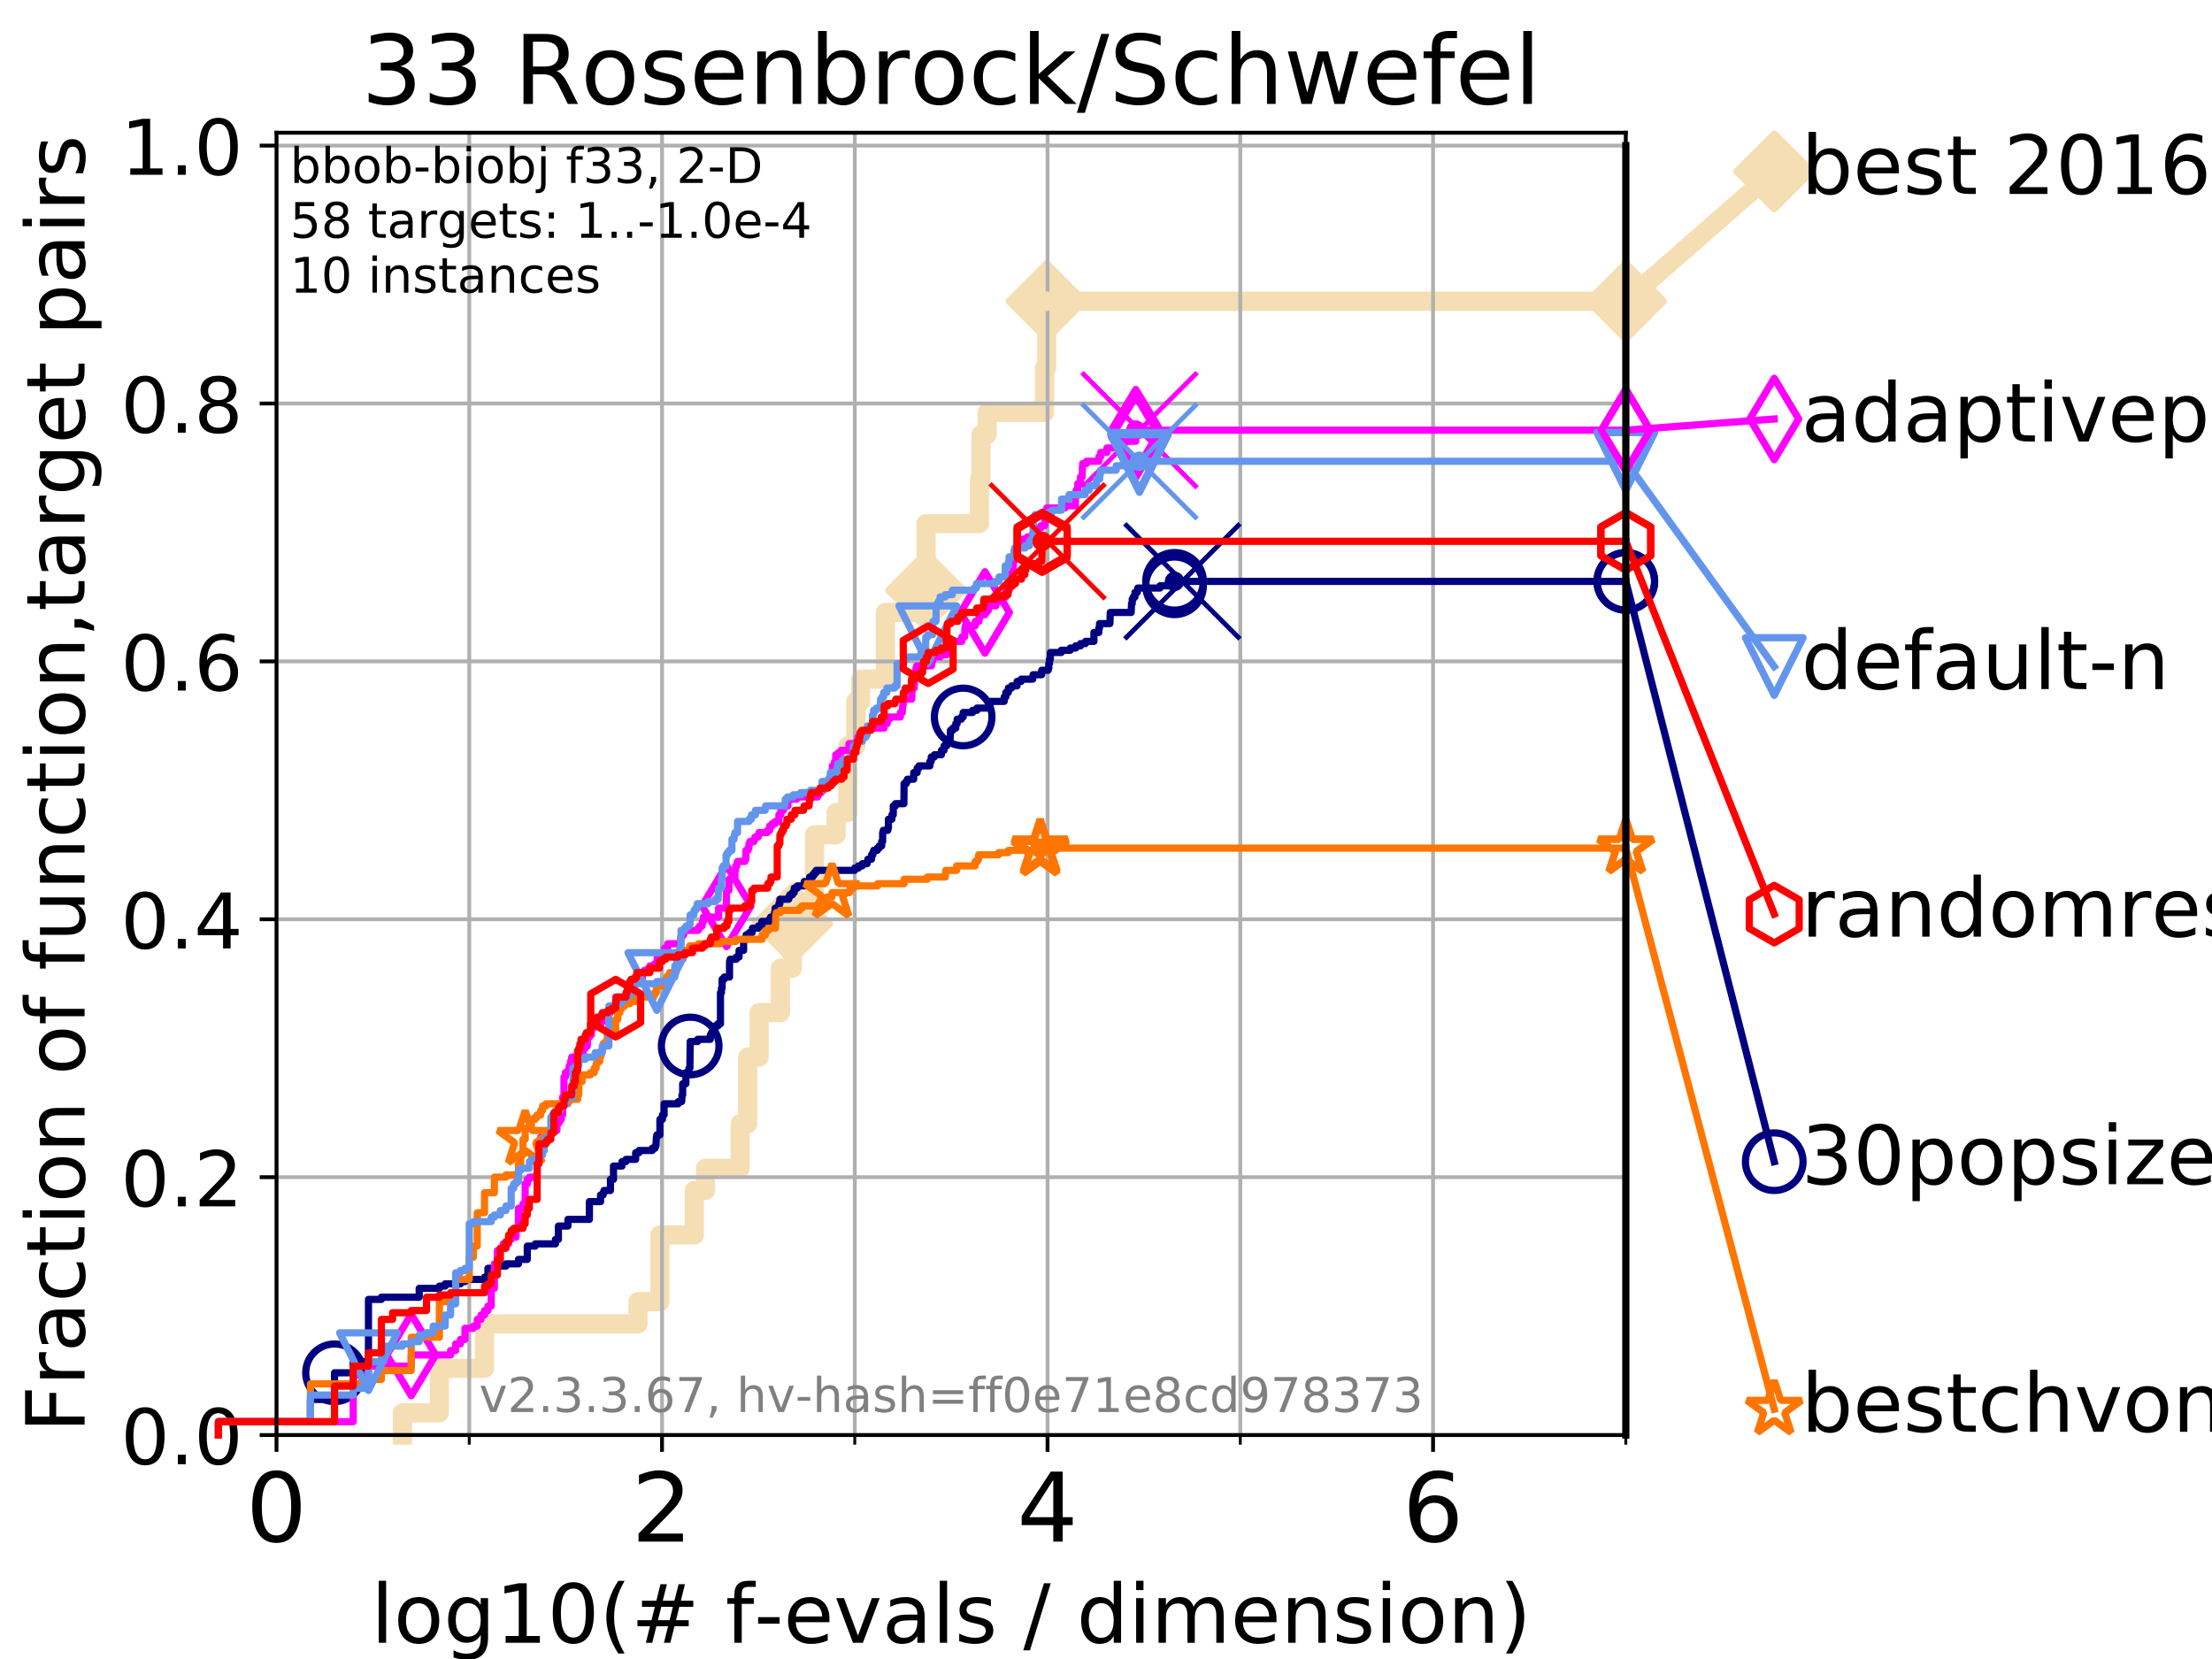 <?xml version="1.0" encoding="utf-8" standalone="no"?>
<!DOCTYPE svg PUBLIC "-//W3C//DTD SVG 1.1//EN"
  "http://www.w3.org/Graphics/SVG/1.1/DTD/svg11.dtd">
<!-- Created with matplotlib (https://matplotlib.org/) -->
<svg height="345.6pt" version="1.1" viewBox="0 0 460.8 345.6" width="460.8pt" xmlns="http://www.w3.org/2000/svg" xmlns:xlink="http://www.w3.org/1999/xlink">
 <defs>
  <style type="text/css">
*{stroke-linecap:butt;stroke-linejoin:round;}
  </style>
 </defs>
 <g id="figure_1">
  <g id="patch_1">
   <path d="M 0 345.6 
L 460.8 345.6 
L 460.8 0 
L 0 0 
z
" style="fill:#ffffff;"/>
  </g>
  <g id="axes_1">
   <g id="patch_2">
    <path d="M 57.6 298.944 
L 338.688 298.944 
L 338.688 27.648 
L 57.6 27.648 
z
" style="fill:#ffffff;"/>
   </g>
   <g id="line2d_1">
    <path d="M 83.83 298.944 
L 83.83 294.313 
L 91.535 294.313 
L 91.535 285.05 
L 100.935 285.05 
L 100.935 275.788 
L 132.894 275.788 
L 132.894 271.157 
L 137.469 271.157 
L 137.469 257.263 
L 144.63 257.263 
L 144.63 248.001 
L 146.958 248.001 
L 146.958 243.37 
L 154.201 243.37 
L 154.201 234.107 
L 155.742 234.107 
L 155.742 220.214 
L 158.141 220.214 
L 158.141 210.951 
L 162.56 210.951 
L 162.56 201.689 
L 165.047 201.689 
L 165.047 192.426 
L 167.288 192.426 
L 167.288 187.795 
L 169.687 187.795 
L 169.687 173.901 
L 174.175 173.901 
L 174.175 169.27 
L 176.631 169.27 
L 176.631 155.377 
L 178.292 155.377 
L 178.292 146.114 
L 179.287 146.114 
L 179.287 141.483 
L 184.438 141.483 
L 184.438 127.589 
L 191.621 127.589 
L 191.621 122.958 
L 192.922 122.958 
L 192.922 109.065 
L 204.043 109.065 
L 204.043 99.802 
L 204.36 99.802 
L 204.36 90.54 
L 205.64 90.54 
L 205.64 85.909 
L 217.607 85.909 
L 217.607 76.646 
L 218.051 76.646 
L 218.051 62.753 
L 338.688 62.753 
" style="fill:none;stroke:#f5deb3;stroke-linecap:square;stroke-width:4;"/>
   </g>
   <g id="line2d_2">
    <defs>
     <path d="M 0 7.778 
L 7.778 0 
L 0 -7.778 
L -7.778 0 
z
" id="mbd61661791" style="stroke:#f5deb3;stroke-linejoin:miter;stroke-width:1.5;"/>
    </defs>
    <g>
     <use style="fill:#f5deb3;stroke:#f5deb3;stroke-linejoin:miter;stroke-width:1.5;" x="165.047" xlink:href="#mbd61661791" y="192.426"/>
     <use style="fill:#f5deb3;stroke:#f5deb3;stroke-linejoin:miter;stroke-width:1.5;" x="192.922" xlink:href="#mbd61661791" y="122.958"/>
     <use style="fill:#f5deb3;stroke:#f5deb3;stroke-linejoin:miter;stroke-width:1.5;" x="218.051" xlink:href="#mbd61661791" y="62.753"/>
     <use style="fill:#f5deb3;stroke:#f5deb3;stroke-linejoin:miter;stroke-width:1.5;" x="218.051" xlink:href="#mbd61661791" y="62.753"/>
     <use style="fill:#f5deb3;stroke:#f5deb3;stroke-linejoin:miter;stroke-width:1.5;" x="338.688" xlink:href="#mbd61661791" y="62.753"/>
    </g>
   </g>
   <g id="line2d_3">
    <path style="fill:none;stroke:#f5deb3;stroke-linecap:square;stroke-width:4;"/>
    <g/>
   </g>
   <g id="line2d_4">
    <path d="M 338.688 62.753 
L 369.608 35.706 
" style="fill:none;stroke:#f5deb3;stroke-linecap:square;stroke-width:4;"/>
    <g>
     <use style="fill:#f5deb3;stroke:#f5deb3;stroke-linejoin:miter;stroke-width:1.5;" x="338.688" xlink:href="#mbd61661791" y="62.753"/>
     <use style="fill:#f5deb3;stroke:#f5deb3;stroke-linejoin:miter;stroke-width:1.5;" x="369.608" xlink:href="#mbd61661791" y="35.706"/>
    </g>
   </g>
   <g id="matplotlib.axis_1">
    <g id="xtick_1">
     <g id="line2d_5">
      <path clip-path="url(#p25701f5a86)" d="M 57.6 298.944 
L 57.6 27.648 
" style="fill:none;stroke:#b0b0b0;stroke-linecap:square;stroke-width:0.8;"/>
     </g>
     <g id="line2d_6">
      <defs>
       <path d="M 0 0 
L 0 3.5 
" id="mf768b547ba" style="stroke:#000000;stroke-width:0.8;"/>
      </defs>
      <g>
       <use style="stroke:#000000;stroke-width:0.8;" x="57.6" xlink:href="#mf768b547ba" y="298.944"/>
      </g>
     </g>
     <g id="text_1">
      <!-- 0 -->
      <defs>
       <path d="M 31.781 66.406 
Q 24.172 66.406 20.328 58.906 
Q 16.5 51.422 16.5 36.375 
Q 16.5 21.391 20.328 13.891 
Q 24.172 6.391 31.781 6.391 
Q 39.453 6.391 43.281 13.891 
Q 47.125 21.391 47.125 36.375 
Q 47.125 51.422 43.281 58.906 
Q 39.453 66.406 31.781 66.406 
z
M 31.781 74.219 
Q 44.047 74.219 50.516 64.516 
Q 56.984 54.828 56.984 36.375 
Q 56.984 17.969 50.516 8.266 
Q 44.047 -1.422 31.781 -1.422 
Q 19.531 -1.422 13.062 8.266 
Q 6.594 17.969 6.594 36.375 
Q 6.594 54.828 13.062 64.516 
Q 19.531 74.219 31.781 74.219 
z
" id="DejaVuSans-48"/>
      </defs>
      <g transform="translate(51.237 321.141)scale(0.2 -0.2)">
       <use xlink:href="#DejaVuSans-48"/>
      </g>
     </g>
    </g>
    <g id="xtick_2">
     <g id="line2d_7">
      <path clip-path="url(#p25701f5a86)" d="M 137.911 298.944 
L 137.911 27.648 
" style="fill:none;stroke:#b0b0b0;stroke-linecap:square;stroke-width:0.8;"/>
     </g>
     <g id="line2d_8">
      <g>
       <use style="stroke:#000000;stroke-width:0.8;" x="137.911" xlink:href="#mf768b547ba" y="298.944"/>
      </g>
     </g>
     <g id="text_2">
      <!-- 2 -->
      <defs>
       <path d="M 19.188 8.297 
L 53.609 8.297 
L 53.609 0 
L 7.328 0 
L 7.328 8.297 
Q 12.938 14.109 22.625 23.891 
Q 32.328 33.688 34.812 36.531 
Q 39.547 41.844 41.422 45.531 
Q 43.312 49.219 43.312 52.781 
Q 43.312 58.594 39.234 62.25 
Q 35.156 65.922 28.609 65.922 
Q 23.969 65.922 18.812 64.312 
Q 13.672 62.703 7.812 59.422 
L 7.812 69.391 
Q 13.766 71.781 18.938 73 
Q 24.125 74.219 28.422 74.219 
Q 39.75 74.219 46.484 68.547 
Q 53.219 62.891 53.219 53.422 
Q 53.219 48.922 51.531 44.891 
Q 49.859 40.875 45.406 35.406 
Q 44.188 33.984 37.641 27.219 
Q 31.109 20.453 19.188 8.297 
z
" id="DejaVuSans-50"/>
      </defs>
      <g transform="translate(131.548 321.141)scale(0.2 -0.2)">
       <use xlink:href="#DejaVuSans-50"/>
      </g>
     </g>
    </g>
    <g id="xtick_3">
     <g id="line2d_9">
      <path clip-path="url(#p25701f5a86)" d="M 218.222 298.944 
L 218.222 27.648 
" style="fill:none;stroke:#b0b0b0;stroke-linecap:square;stroke-width:0.8;"/>
     </g>
     <g id="line2d_10">
      <g>
       <use style="stroke:#000000;stroke-width:0.8;" x="218.222" xlink:href="#mf768b547ba" y="298.944"/>
      </g>
     </g>
     <g id="text_3">
      <!-- 4 -->
      <defs>
       <path d="M 37.797 64.312 
L 12.891 25.391 
L 37.797 25.391 
z
M 35.203 72.906 
L 47.609 72.906 
L 47.609 25.391 
L 58.016 25.391 
L 58.016 17.188 
L 47.609 17.188 
L 47.609 0 
L 37.797 0 
L 37.797 17.188 
L 4.891 17.188 
L 4.891 26.703 
z
" id="DejaVuSans-52"/>
      </defs>
      <g transform="translate(211.859 321.141)scale(0.2 -0.2)">
       <use xlink:href="#DejaVuSans-52"/>
      </g>
     </g>
    </g>
    <g id="xtick_4">
     <g id="line2d_11">
      <path clip-path="url(#p25701f5a86)" d="M 298.533 298.944 
L 298.533 27.648 
" style="fill:none;stroke:#b0b0b0;stroke-linecap:square;stroke-width:0.8;"/>
     </g>
     <g id="line2d_12">
      <g>
       <use style="stroke:#000000;stroke-width:0.8;" x="298.533" xlink:href="#mf768b547ba" y="298.944"/>
      </g>
     </g>
     <g id="text_4">
      <!-- 6 -->
      <defs>
       <path d="M 33.016 40.375 
Q 26.375 40.375 22.484 35.828 
Q 18.609 31.297 18.609 23.391 
Q 18.609 15.531 22.484 10.953 
Q 26.375 6.391 33.016 6.391 
Q 39.656 6.391 43.531 10.953 
Q 47.406 15.531 47.406 23.391 
Q 47.406 31.297 43.531 35.828 
Q 39.656 40.375 33.016 40.375 
z
M 52.594 71.297 
L 52.594 62.312 
Q 48.875 64.062 45.094 64.984 
Q 41.312 65.922 37.594 65.922 
Q 27.828 65.922 22.672 59.328 
Q 17.531 52.734 16.797 39.406 
Q 19.672 43.656 24.016 45.922 
Q 28.375 48.188 33.594 48.188 
Q 44.578 48.188 50.953 41.516 
Q 57.328 34.859 57.328 23.391 
Q 57.328 12.156 50.688 5.359 
Q 44.047 -1.422 33.016 -1.422 
Q 20.359 -1.422 13.672 8.266 
Q 6.984 17.969 6.984 36.375 
Q 6.984 53.656 15.188 63.938 
Q 23.391 74.219 37.203 74.219 
Q 40.922 74.219 44.703 73.484 
Q 48.484 72.75 52.594 71.297 
z
" id="DejaVuSans-54"/>
      </defs>
      <g transform="translate(292.17 321.141)scale(0.2 -0.2)">
       <use xlink:href="#DejaVuSans-54"/>
      </g>
     </g>
    </g>
    <g id="xtick_5">
     <g id="line2d_13">
      <path clip-path="url(#p25701f5a86)" d="M 97.755 298.944 
L 97.755 27.648 
" style="fill:none;stroke:#b0b0b0;stroke-linecap:square;stroke-width:0.8;"/>
     </g>
     <g id="line2d_14">
      <defs>
       <path d="M 0 0 
L 0 2 
" id="meb2ae70630" style="stroke:#000000;stroke-width:0.6;"/>
      </defs>
      <g>
       <use style="stroke:#000000;stroke-width:0.6;" x="97.755" xlink:href="#meb2ae70630" y="298.944"/>
      </g>
     </g>
    </g>
    <g id="xtick_6">
     <g id="line2d_15">
      <path clip-path="url(#p25701f5a86)" d="M 178.066 298.944 
L 178.066 27.648 
" style="fill:none;stroke:#b0b0b0;stroke-linecap:square;stroke-width:0.8;"/>
     </g>
     <g id="line2d_16">
      <g>
       <use style="stroke:#000000;stroke-width:0.6;" x="178.066" xlink:href="#meb2ae70630" y="298.944"/>
      </g>
     </g>
    </g>
    <g id="xtick_7">
     <g id="line2d_17">
      <path clip-path="url(#p25701f5a86)" d="M 258.377 298.944 
L 258.377 27.648 
" style="fill:none;stroke:#b0b0b0;stroke-linecap:square;stroke-width:0.8;"/>
     </g>
     <g id="line2d_18">
      <g>
       <use style="stroke:#000000;stroke-width:0.6;" x="258.377" xlink:href="#meb2ae70630" y="298.944"/>
      </g>
     </g>
    </g>
    <g id="xtick_8">
     <g id="line2d_19">
      <path clip-path="url(#p25701f5a86)" d="M 338.688 298.944 
L 338.688 27.648 
" style="fill:none;stroke:#b0b0b0;stroke-linecap:square;stroke-width:0.8;"/>
     </g>
     <g id="line2d_20">
      <g>
       <use style="stroke:#000000;stroke-width:0.6;" x="338.688" xlink:href="#meb2ae70630" y="298.944"/>
      </g>
     </g>
    </g>
    <g id="text_5">
     <!-- log10(# f-evals / dimension) -->
     <defs>
      <path d="M 9.422 75.984 
L 18.406 75.984 
L 18.406 0 
L 9.422 0 
z
" id="DejaVuSans-108"/>
      <path d="M 30.609 48.391 
Q 23.391 48.391 19.188 42.75 
Q 14.984 37.109 14.984 27.297 
Q 14.984 17.484 19.156 11.844 
Q 23.344 6.203 30.609 6.203 
Q 37.797 6.203 41.984 11.859 
Q 46.188 17.531 46.188 27.297 
Q 46.188 37.016 41.984 42.703 
Q 37.797 48.391 30.609 48.391 
z
M 30.609 56 
Q 42.328 56 49.016 48.375 
Q 55.719 40.766 55.719 27.297 
Q 55.719 13.875 49.016 6.219 
Q 42.328 -1.422 30.609 -1.422 
Q 18.844 -1.422 12.172 6.219 
Q 5.516 13.875 5.516 27.297 
Q 5.516 40.766 12.172 48.375 
Q 18.844 56 30.609 56 
z
" id="DejaVuSans-111"/>
      <path d="M 45.406 27.984 
Q 45.406 37.75 41.375 43.109 
Q 37.359 48.484 30.078 48.484 
Q 22.859 48.484 18.828 43.109 
Q 14.797 37.75 14.797 27.984 
Q 14.797 18.266 18.828 12.891 
Q 22.859 7.516 30.078 7.516 
Q 37.359 7.516 41.375 12.891 
Q 45.406 18.266 45.406 27.984 
z
M 54.391 6.781 
Q 54.391 -7.172 48.188 -13.984 
Q 42 -20.797 29.203 -20.797 
Q 24.469 -20.797 20.266 -20.094 
Q 16.062 -19.391 12.109 -17.922 
L 12.109 -9.188 
Q 16.062 -11.328 19.922 -12.344 
Q 23.781 -13.375 27.781 -13.375 
Q 36.625 -13.375 41.016 -8.766 
Q 45.406 -4.156 45.406 5.172 
L 45.406 9.625 
Q 42.625 4.781 38.281 2.391 
Q 33.938 0 27.875 0 
Q 17.828 0 11.672 7.656 
Q 5.516 15.328 5.516 27.984 
Q 5.516 40.672 11.672 48.328 
Q 17.828 56 27.875 56 
Q 33.938 56 38.281 53.609 
Q 42.625 51.219 45.406 46.391 
L 45.406 54.688 
L 54.391 54.688 
z
" id="DejaVuSans-103"/>
      <path d="M 12.406 8.297 
L 28.516 8.297 
L 28.516 63.922 
L 10.984 60.406 
L 10.984 69.391 
L 28.422 72.906 
L 38.281 72.906 
L 38.281 8.297 
L 54.391 8.297 
L 54.391 0 
L 12.406 0 
z
" id="DejaVuSans-49"/>
      <path d="M 31 75.875 
Q 24.469 64.656 21.281 53.656 
Q 18.109 42.672 18.109 31.391 
Q 18.109 20.125 21.312 9.062 
Q 24.516 -2 31 -13.188 
L 23.188 -13.188 
Q 15.875 -1.703 12.234 9.375 
Q 8.594 20.453 8.594 31.391 
Q 8.594 42.281 12.203 53.312 
Q 15.828 64.359 23.188 75.875 
z
" id="DejaVuSans-40"/>
      <path d="M 51.125 44 
L 36.922 44 
L 32.812 27.688 
L 47.125 27.688 
z
M 43.797 71.781 
L 38.719 51.516 
L 52.984 51.516 
L 58.109 71.781 
L 65.922 71.781 
L 60.891 51.516 
L 76.125 51.516 
L 76.125 44 
L 58.984 44 
L 54.984 27.688 
L 70.516 27.688 
L 70.516 20.219 
L 53.078 20.219 
L 48 0 
L 40.188 0 
L 45.219 20.219 
L 30.906 20.219 
L 25.875 0 
L 18.016 0 
L 23.094 20.219 
L 7.719 20.219 
L 7.719 27.688 
L 24.906 27.688 
L 29 44 
L 13.281 44 
L 13.281 51.516 
L 30.906 51.516 
L 35.891 71.781 
z
" id="DejaVuSans-35"/>
      <path id="DejaVuSans-32"/>
      <path d="M 37.109 75.984 
L 37.109 68.5 
L 28.516 68.5 
Q 23.688 68.5 21.797 66.547 
Q 19.922 64.594 19.922 59.516 
L 19.922 54.688 
L 34.719 54.688 
L 34.719 47.703 
L 19.922 47.703 
L 19.922 0 
L 10.891 0 
L 10.891 47.703 
L 2.297 47.703 
L 2.297 54.688 
L 10.891 54.688 
L 10.891 58.5 
Q 10.891 67.625 15.141 71.797 
Q 19.391 75.984 28.609 75.984 
z
" id="DejaVuSans-102"/>
      <path d="M 4.891 31.391 
L 31.203 31.391 
L 31.203 23.391 
L 4.891 23.391 
z
" id="DejaVuSans-45"/>
      <path d="M 56.203 29.594 
L 56.203 25.203 
L 14.891 25.203 
Q 15.484 15.922 20.484 11.062 
Q 25.484 6.203 34.422 6.203 
Q 39.594 6.203 44.453 7.469 
Q 49.312 8.734 54.109 11.281 
L 54.109 2.781 
Q 49.266 0.734 44.188 -0.344 
Q 39.109 -1.422 33.891 -1.422 
Q 20.797 -1.422 13.156 6.188 
Q 5.516 13.812 5.516 26.812 
Q 5.516 40.234 12.766 48.109 
Q 20.016 56 32.328 56 
Q 43.359 56 49.781 48.891 
Q 56.203 41.797 56.203 29.594 
z
M 47.219 32.234 
Q 47.125 39.594 43.094 43.984 
Q 39.062 48.391 32.422 48.391 
Q 24.906 48.391 20.391 44.141 
Q 15.875 39.891 15.188 32.172 
z
" id="DejaVuSans-101"/>
      <path d="M 2.984 54.688 
L 12.5 54.688 
L 29.594 8.797 
L 46.688 54.688 
L 56.203 54.688 
L 35.688 0 
L 23.484 0 
z
" id="DejaVuSans-118"/>
      <path d="M 34.281 27.484 
Q 23.391 27.484 19.188 25 
Q 14.984 22.516 14.984 16.5 
Q 14.984 11.719 18.141 8.906 
Q 21.297 6.109 26.703 6.109 
Q 34.188 6.109 38.703 11.406 
Q 43.219 16.703 43.219 25.484 
L 43.219 27.484 
z
M 52.203 31.203 
L 52.203 0 
L 43.219 0 
L 43.219 8.297 
Q 40.141 3.328 35.547 0.953 
Q 30.953 -1.422 24.312 -1.422 
Q 15.922 -1.422 10.953 3.297 
Q 6 8.016 6 15.922 
Q 6 25.141 12.172 29.828 
Q 18.359 34.516 30.609 34.516 
L 43.219 34.516 
L 43.219 35.406 
Q 43.219 41.609 39.141 45 
Q 35.062 48.391 27.688 48.391 
Q 23 48.391 18.547 47.266 
Q 14.109 46.141 10.016 43.891 
L 10.016 52.203 
Q 14.938 54.109 19.578 55.047 
Q 24.219 56 28.609 56 
Q 40.484 56 46.344 49.844 
Q 52.203 43.703 52.203 31.203 
z
" id="DejaVuSans-97"/>
      <path d="M 44.281 53.078 
L 44.281 44.578 
Q 40.484 46.531 36.375 47.5 
Q 32.281 48.484 27.875 48.484 
Q 21.188 48.484 17.844 46.438 
Q 14.5 44.391 14.5 40.281 
Q 14.5 37.156 16.891 35.375 
Q 19.281 33.594 26.516 31.984 
L 29.594 31.297 
Q 39.156 29.25 43.188 25.516 
Q 47.219 21.781 47.219 15.094 
Q 47.219 7.469 41.188 3.016 
Q 35.156 -1.422 24.609 -1.422 
Q 20.219 -1.422 15.453 -0.562 
Q 10.688 0.297 5.422 2 
L 5.422 11.281 
Q 10.406 8.688 15.234 7.391 
Q 20.062 6.109 24.812 6.109 
Q 31.156 6.109 34.562 8.281 
Q 37.984 10.453 37.984 14.406 
Q 37.984 18.062 35.516 20.016 
Q 33.062 21.969 24.703 23.781 
L 21.578 24.516 
Q 13.234 26.266 9.516 29.906 
Q 5.812 33.547 5.812 39.891 
Q 5.812 47.609 11.281 51.797 
Q 16.75 56 26.812 56 
Q 31.781 56 36.172 55.266 
Q 40.578 54.547 44.281 53.078 
z
" id="DejaVuSans-115"/>
      <path d="M 25.391 72.906 
L 33.688 72.906 
L 8.297 -9.281 
L 0 -9.281 
z
" id="DejaVuSans-47"/>
      <path d="M 45.406 46.391 
L 45.406 75.984 
L 54.391 75.984 
L 54.391 0 
L 45.406 0 
L 45.406 8.203 
Q 42.578 3.328 38.25 0.953 
Q 33.938 -1.422 27.875 -1.422 
Q 17.969 -1.422 11.734 6.484 
Q 5.516 14.406 5.516 27.297 
Q 5.516 40.188 11.734 48.094 
Q 17.969 56 27.875 56 
Q 33.938 56 38.25 53.625 
Q 42.578 51.266 45.406 46.391 
z
M 14.797 27.297 
Q 14.797 17.391 18.875 11.75 
Q 22.953 6.109 30.078 6.109 
Q 37.203 6.109 41.297 11.75 
Q 45.406 17.391 45.406 27.297 
Q 45.406 37.203 41.297 42.844 
Q 37.203 48.484 30.078 48.484 
Q 22.953 48.484 18.875 42.844 
Q 14.797 37.203 14.797 27.297 
z
" id="DejaVuSans-100"/>
      <path d="M 9.422 54.688 
L 18.406 54.688 
L 18.406 0 
L 9.422 0 
z
M 9.422 75.984 
L 18.406 75.984 
L 18.406 64.594 
L 9.422 64.594 
z
" id="DejaVuSans-105"/>
      <path d="M 52 44.188 
Q 55.375 50.25 60.062 53.125 
Q 64.75 56 71.094 56 
Q 79.641 56 84.281 50.016 
Q 88.922 44.047 88.922 33.016 
L 88.922 0 
L 79.891 0 
L 79.891 32.719 
Q 79.891 40.578 77.094 44.375 
Q 74.312 48.188 68.609 48.188 
Q 61.625 48.188 57.562 43.547 
Q 53.516 38.922 53.516 30.906 
L 53.516 0 
L 44.484 0 
L 44.484 32.719 
Q 44.484 40.625 41.703 44.406 
Q 38.922 48.188 33.109 48.188 
Q 26.219 48.188 22.156 43.531 
Q 18.109 38.875 18.109 30.906 
L 18.109 0 
L 9.078 0 
L 9.078 54.688 
L 18.109 54.688 
L 18.109 46.188 
Q 21.188 51.219 25.484 53.609 
Q 29.781 56 35.688 56 
Q 41.656 56 45.828 52.969 
Q 50 49.953 52 44.188 
z
" id="DejaVuSans-109"/>
      <path d="M 54.891 33.016 
L 54.891 0 
L 45.906 0 
L 45.906 32.719 
Q 45.906 40.484 42.875 44.328 
Q 39.844 48.188 33.797 48.188 
Q 26.516 48.188 22.312 43.547 
Q 18.109 38.922 18.109 30.906 
L 18.109 0 
L 9.078 0 
L 9.078 54.688 
L 18.109 54.688 
L 18.109 46.188 
Q 21.344 51.125 25.703 53.562 
Q 30.078 56 35.797 56 
Q 45.219 56 50.047 50.172 
Q 54.891 44.344 54.891 33.016 
z
" id="DejaVuSans-110"/>
      <path d="M 8.016 75.875 
L 15.828 75.875 
Q 23.141 64.359 26.781 53.312 
Q 30.422 42.281 30.422 31.391 
Q 30.422 20.453 26.781 9.375 
Q 23.141 -1.703 15.828 -13.188 
L 8.016 -13.188 
Q 14.5 -2 17.703 9.062 
Q 20.906 20.125 20.906 31.391 
Q 20.906 42.672 17.703 53.656 
Q 14.5 64.656 8.016 75.875 
z
" id="DejaVuSans-41"/>
     </defs>
     <g transform="translate(77.303 342.218)scale(0.17 -0.17)">
      <use xlink:href="#DejaVuSans-108"/>
      <use x="27.783" xlink:href="#DejaVuSans-111"/>
      <use x="88.965" xlink:href="#DejaVuSans-103"/>
      <use x="152.441" xlink:href="#DejaVuSans-49"/>
      <use x="216.064" xlink:href="#DejaVuSans-48"/>
      <use x="279.688" xlink:href="#DejaVuSans-40"/>
      <use x="318.701" xlink:href="#DejaVuSans-35"/>
      <use x="402.49" xlink:href="#DejaVuSans-32"/>
      <use x="434.277" xlink:href="#DejaVuSans-102"/>
      <use x="469.404" xlink:href="#DejaVuSans-45"/>
      <use x="505.488" xlink:href="#DejaVuSans-101"/>
      <use x="567.012" xlink:href="#DejaVuSans-118"/>
      <use x="626.191" xlink:href="#DejaVuSans-97"/>
      <use x="687.471" xlink:href="#DejaVuSans-108"/>
      <use x="715.254" xlink:href="#DejaVuSans-115"/>
      <use x="767.354" xlink:href="#DejaVuSans-32"/>
      <use x="799.141" xlink:href="#DejaVuSans-47"/>
      <use x="832.832" xlink:href="#DejaVuSans-32"/>
      <use x="864.619" xlink:href="#DejaVuSans-100"/>
      <use x="928.096" xlink:href="#DejaVuSans-105"/>
      <use x="955.879" xlink:href="#DejaVuSans-109"/>
      <use x="1053.291" xlink:href="#DejaVuSans-101"/>
      <use x="1114.814" xlink:href="#DejaVuSans-110"/>
      <use x="1178.193" xlink:href="#DejaVuSans-115"/>
      <use x="1230.293" xlink:href="#DejaVuSans-105"/>
      <use x="1258.076" xlink:href="#DejaVuSans-111"/>
      <use x="1319.258" xlink:href="#DejaVuSans-110"/>
      <use x="1382.637" xlink:href="#DejaVuSans-41"/>
     </g>
    </g>
   </g>
   <g id="matplotlib.axis_2">
    <g id="ytick_1">
     <g id="line2d_21">
      <path clip-path="url(#p25701f5a86)" d="M 57.6 298.944 
L 338.688 298.944 
" style="fill:none;stroke:#b0b0b0;stroke-linecap:square;stroke-width:0.8;"/>
     </g>
     <g id="line2d_22">
      <defs>
       <path d="M 0 0 
L -3.5 0 
" id="m0550e2d3bf" style="stroke:#000000;stroke-width:0.8;"/>
      </defs>
      <g>
       <use style="stroke:#000000;stroke-width:0.8;" x="57.6" xlink:href="#m0550e2d3bf" y="298.944"/>
      </g>
     </g>
     <g id="text_6">
      <!-- 0.0 -->
      <defs>
       <path d="M 10.688 12.406 
L 21 12.406 
L 21 0 
L 10.688 0 
z
" id="DejaVuSans-46"/>
      </defs>
      <g transform="translate(25.155 305.023)scale(0.16 -0.16)">
       <use xlink:href="#DejaVuSans-48"/>
       <use x="63.623" xlink:href="#DejaVuSans-46"/>
       <use x="95.41" xlink:href="#DejaVuSans-48"/>
      </g>
     </g>
    </g>
    <g id="ytick_2">
     <g id="line2d_23">
      <path clip-path="url(#p25701f5a86)" d="M 57.6 245.222 
L 338.688 245.222 
" style="fill:none;stroke:#b0b0b0;stroke-linecap:square;stroke-width:0.8;"/>
     </g>
     <g id="line2d_24">
      <g>
       <use style="stroke:#000000;stroke-width:0.8;" x="57.6" xlink:href="#m0550e2d3bf" y="245.222"/>
      </g>
     </g>
     <g id="text_7">
      <!-- 0.2 -->
      <g transform="translate(25.155 251.301)scale(0.16 -0.16)">
       <use xlink:href="#DejaVuSans-48"/>
       <use x="63.623" xlink:href="#DejaVuSans-46"/>
       <use x="95.41" xlink:href="#DejaVuSans-50"/>
      </g>
     </g>
    </g>
    <g id="ytick_3">
     <g id="line2d_25">
      <path clip-path="url(#p25701f5a86)" d="M 57.6 191.5 
L 338.688 191.5 
" style="fill:none;stroke:#b0b0b0;stroke-linecap:square;stroke-width:0.8;"/>
     </g>
     <g id="line2d_26">
      <g>
       <use style="stroke:#000000;stroke-width:0.8;" x="57.6" xlink:href="#m0550e2d3bf" y="191.5"/>
      </g>
     </g>
     <g id="text_8">
      <!-- 0.4 -->
      <g transform="translate(25.155 197.579)scale(0.16 -0.16)">
       <use xlink:href="#DejaVuSans-48"/>
       <use x="63.623" xlink:href="#DejaVuSans-46"/>
       <use x="95.41" xlink:href="#DejaVuSans-52"/>
      </g>
     </g>
    </g>
    <g id="ytick_4">
     <g id="line2d_27">
      <path clip-path="url(#p25701f5a86)" d="M 57.6 137.778 
L 338.688 137.778 
" style="fill:none;stroke:#b0b0b0;stroke-linecap:square;stroke-width:0.8;"/>
     </g>
     <g id="line2d_28">
      <g>
       <use style="stroke:#000000;stroke-width:0.8;" x="57.6" xlink:href="#m0550e2d3bf" y="137.778"/>
      </g>
     </g>
     <g id="text_9">
      <!-- 0.6 -->
      <g transform="translate(25.155 143.857)scale(0.16 -0.16)">
       <use xlink:href="#DejaVuSans-48"/>
       <use x="63.623" xlink:href="#DejaVuSans-46"/>
       <use x="95.41" xlink:href="#DejaVuSans-54"/>
      </g>
     </g>
    </g>
    <g id="ytick_5">
     <g id="line2d_29">
      <path clip-path="url(#p25701f5a86)" d="M 57.6 84.056 
L 338.688 84.056 
" style="fill:none;stroke:#b0b0b0;stroke-linecap:square;stroke-width:0.8;"/>
     </g>
     <g id="line2d_30">
      <g>
       <use style="stroke:#000000;stroke-width:0.8;" x="57.6" xlink:href="#m0550e2d3bf" y="84.056"/>
      </g>
     </g>
     <g id="text_10">
      <!-- 0.8 -->
      <defs>
       <path d="M 31.781 34.625 
Q 24.75 34.625 20.719 30.859 
Q 16.703 27.094 16.703 20.516 
Q 16.703 13.922 20.719 10.156 
Q 24.75 6.391 31.781 6.391 
Q 38.812 6.391 42.859 10.172 
Q 46.922 13.969 46.922 20.516 
Q 46.922 27.094 42.891 30.859 
Q 38.875 34.625 31.781 34.625 
z
M 21.922 38.812 
Q 15.578 40.375 12.031 44.719 
Q 8.5 49.078 8.5 55.328 
Q 8.5 64.062 14.719 69.141 
Q 20.953 74.219 31.781 74.219 
Q 42.672 74.219 48.875 69.141 
Q 55.078 64.062 55.078 55.328 
Q 55.078 49.078 51.531 44.719 
Q 48 40.375 41.703 38.812 
Q 48.828 37.156 52.797 32.312 
Q 56.781 27.484 56.781 20.516 
Q 56.781 9.906 50.312 4.234 
Q 43.844 -1.422 31.781 -1.422 
Q 19.734 -1.422 13.25 4.234 
Q 6.781 9.906 6.781 20.516 
Q 6.781 27.484 10.781 32.312 
Q 14.797 37.156 21.922 38.812 
z
M 18.312 54.391 
Q 18.312 48.734 21.844 45.562 
Q 25.391 42.391 31.781 42.391 
Q 38.141 42.391 41.719 45.562 
Q 45.312 48.734 45.312 54.391 
Q 45.312 60.062 41.719 63.234 
Q 38.141 66.406 31.781 66.406 
Q 25.391 66.406 21.844 63.234 
Q 18.312 60.062 18.312 54.391 
z
" id="DejaVuSans-56"/>
      </defs>
      <g transform="translate(25.155 90.135)scale(0.16 -0.16)">
       <use xlink:href="#DejaVuSans-48"/>
       <use x="63.623" xlink:href="#DejaVuSans-46"/>
       <use x="95.41" xlink:href="#DejaVuSans-56"/>
      </g>
     </g>
    </g>
    <g id="ytick_6">
     <g id="line2d_31">
      <path clip-path="url(#p25701f5a86)" d="M 57.6 30.334 
L 338.688 30.334 
" style="fill:none;stroke:#b0b0b0;stroke-linecap:square;stroke-width:0.8;"/>
     </g>
     <g id="line2d_32">
      <g>
       <use style="stroke:#000000;stroke-width:0.8;" x="57.6" xlink:href="#m0550e2d3bf" y="30.334"/>
      </g>
     </g>
     <g id="text_11">
      <!-- 1.0 -->
      <g transform="translate(25.155 36.413)scale(0.16 -0.16)">
       <use xlink:href="#DejaVuSans-49"/>
       <use x="63.623" xlink:href="#DejaVuSans-46"/>
       <use x="95.41" xlink:href="#DejaVuSans-48"/>
      </g>
     </g>
    </g>
    <g id="text_12">
     <!-- Fraction of function,target pairs -->
     <defs>
      <path d="M 9.812 72.906 
L 51.703 72.906 
L 51.703 64.594 
L 19.672 64.594 
L 19.672 43.109 
L 48.578 43.109 
L 48.578 34.812 
L 19.672 34.812 
L 19.672 0 
L 9.812 0 
z
" id="DejaVuSans-70"/>
      <path d="M 41.109 46.297 
Q 39.594 47.172 37.812 47.578 
Q 36.031 48 33.891 48 
Q 26.266 48 22.188 43.047 
Q 18.109 38.094 18.109 28.812 
L 18.109 0 
L 9.078 0 
L 9.078 54.688 
L 18.109 54.688 
L 18.109 46.188 
Q 20.953 51.172 25.484 53.578 
Q 30.031 56 36.531 56 
Q 37.453 56 38.578 55.875 
Q 39.703 55.766 41.062 55.516 
z
" id="DejaVuSans-114"/>
      <path d="M 48.781 52.594 
L 48.781 44.188 
Q 44.969 46.297 41.141 47.344 
Q 37.312 48.391 33.406 48.391 
Q 24.656 48.391 19.812 42.844 
Q 14.984 37.312 14.984 27.297 
Q 14.984 17.281 19.812 11.734 
Q 24.656 6.203 33.406 6.203 
Q 37.312 6.203 41.141 7.25 
Q 44.969 8.297 48.781 10.406 
L 48.781 2.094 
Q 45.016 0.344 40.984 -0.531 
Q 36.969 -1.422 32.422 -1.422 
Q 20.062 -1.422 12.781 6.344 
Q 5.516 14.109 5.516 27.297 
Q 5.516 40.672 12.859 48.328 
Q 20.219 56 33.016 56 
Q 37.156 56 41.109 55.141 
Q 45.062 54.297 48.781 52.594 
z
" id="DejaVuSans-99"/>
      <path d="M 18.312 70.219 
L 18.312 54.688 
L 36.812 54.688 
L 36.812 47.703 
L 18.312 47.703 
L 18.312 18.016 
Q 18.312 11.328 20.141 9.422 
Q 21.969 7.516 27.594 7.516 
L 36.812 7.516 
L 36.812 0 
L 27.594 0 
Q 17.188 0 13.234 3.875 
Q 9.281 7.766 9.281 18.016 
L 9.281 47.703 
L 2.688 47.703 
L 2.688 54.688 
L 9.281 54.688 
L 9.281 70.219 
z
" id="DejaVuSans-116"/>
      <path d="M 8.5 21.578 
L 8.5 54.688 
L 17.484 54.688 
L 17.484 21.922 
Q 17.484 14.156 20.5 10.266 
Q 23.531 6.391 29.594 6.391 
Q 36.859 6.391 41.078 11.031 
Q 45.312 15.672 45.312 23.688 
L 45.312 54.688 
L 54.297 54.688 
L 54.297 0 
L 45.312 0 
L 45.312 8.406 
Q 42.047 3.422 37.719 1 
Q 33.406 -1.422 27.688 -1.422 
Q 18.266 -1.422 13.375 4.438 
Q 8.5 10.297 8.5 21.578 
z
M 31.109 56 
z
" id="DejaVuSans-117"/>
      <path d="M 11.719 12.406 
L 22.016 12.406 
L 22.016 4 
L 14.016 -11.625 
L 7.719 -11.625 
L 11.719 4 
z
" id="DejaVuSans-44"/>
      <path d="M 18.109 8.203 
L 18.109 -20.797 
L 9.078 -20.797 
L 9.078 54.688 
L 18.109 54.688 
L 18.109 46.391 
Q 20.953 51.266 25.266 53.625 
Q 29.594 56 35.594 56 
Q 45.562 56 51.781 48.094 
Q 58.016 40.188 58.016 27.297 
Q 58.016 14.406 51.781 6.484 
Q 45.562 -1.422 35.594 -1.422 
Q 29.594 -1.422 25.266 0.953 
Q 20.953 3.328 18.109 8.203 
z
M 48.688 27.297 
Q 48.688 37.203 44.609 42.844 
Q 40.531 48.484 33.406 48.484 
Q 26.266 48.484 22.188 42.844 
Q 18.109 37.203 18.109 27.297 
Q 18.109 17.391 22.188 11.75 
Q 26.266 6.109 33.406 6.109 
Q 40.531 6.109 44.609 11.75 
Q 48.688 17.391 48.688 27.297 
z
" id="DejaVuSans-112"/>
     </defs>
     <g transform="translate(17.62 298.435)rotate(-90)scale(0.17 -0.17)">
      <use xlink:href="#DejaVuSans-70"/>
      <use x="57.41" xlink:href="#DejaVuSans-114"/>
      <use x="98.523" xlink:href="#DejaVuSans-97"/>
      <use x="159.803" xlink:href="#DejaVuSans-99"/>
      <use x="214.783" xlink:href="#DejaVuSans-116"/>
      <use x="253.992" xlink:href="#DejaVuSans-105"/>
      <use x="281.775" xlink:href="#DejaVuSans-111"/>
      <use x="342.957" xlink:href="#DejaVuSans-110"/>
      <use x="406.336" xlink:href="#DejaVuSans-32"/>
      <use x="438.123" xlink:href="#DejaVuSans-111"/>
      <use x="499.305" xlink:href="#DejaVuSans-102"/>
      <use x="534.51" xlink:href="#DejaVuSans-32"/>
      <use x="566.297" xlink:href="#DejaVuSans-102"/>
      <use x="601.502" xlink:href="#DejaVuSans-117"/>
      <use x="664.881" xlink:href="#DejaVuSans-110"/>
      <use x="728.26" xlink:href="#DejaVuSans-99"/>
      <use x="783.24" xlink:href="#DejaVuSans-116"/>
      <use x="822.449" xlink:href="#DejaVuSans-105"/>
      <use x="850.232" xlink:href="#DejaVuSans-111"/>
      <use x="911.414" xlink:href="#DejaVuSans-110"/>
      <use x="974.793" xlink:href="#DejaVuSans-44"/>
      <use x="1006.58" xlink:href="#DejaVuSans-116"/>
      <use x="1045.789" xlink:href="#DejaVuSans-97"/>
      <use x="1107.068" xlink:href="#DejaVuSans-114"/>
      <use x="1148.166" xlink:href="#DejaVuSans-103"/>
      <use x="1211.643" xlink:href="#DejaVuSans-101"/>
      <use x="1273.166" xlink:href="#DejaVuSans-116"/>
      <use x="1312.375" xlink:href="#DejaVuSans-32"/>
      <use x="1344.162" xlink:href="#DejaVuSans-112"/>
      <use x="1407.639" xlink:href="#DejaVuSans-97"/>
      <use x="1468.918" xlink:href="#DejaVuSans-105"/>
      <use x="1496.701" xlink:href="#DejaVuSans-114"/>
      <use x="1537.814" xlink:href="#DejaVuSans-115"/>
     </g>
    </g>
   </g>
   <g id="line2d_33">
    <defs>
     <path d="M 0 1.5 
C 0.398 1.5 0.779 1.342 1.061 1.061 
C 1.342 0.779 1.5 0.398 1.5 0 
C 1.5 -0.398 1.342 -0.779 1.061 -1.061 
C 0.779 -1.342 0.398 -1.5 0 -1.5 
C -0.398 -1.5 -0.779 -1.342 -1.061 -1.061 
C -1.342 -0.779 -1.5 -0.398 -1.5 0 
C -1.5 0.398 -1.342 0.779 -1.061 1.061 
C -0.779 1.342 -0.398 1.5 0 1.5 
z
" id="m70853b7943" style="stroke:#f5deb3;"/>
    </defs>
    <g>
     <use style="fill:#f5deb3;stroke:#f5deb3;" x="218.051" xlink:href="#m70853b7943" y="62.753"/>
     <use style="fill:#f5deb3;stroke:#f5deb3;" x="218.051" xlink:href="#m70853b7943" y="62.753"/>
    </g>
   </g>
   <g id="line2d_34">
    <defs>
     <path d="M 0 1.5 
C 0.398 1.5 0.779 1.342 1.061 1.061 
C 1.342 0.779 1.5 0.398 1.5 0 
C 1.5 -0.398 1.342 -0.779 1.061 -1.061 
C 0.779 -1.342 0.398 -1.5 0 -1.5 
C -0.398 -1.5 -0.779 -1.342 -1.061 -1.061 
C -1.342 -0.779 -1.5 -0.398 -1.5 0 
C -1.5 0.398 -1.342 0.779 -1.061 1.061 
C -0.779 1.342 -0.398 1.5 0 1.5 
z
" id="m67203bfa03" style="stroke:#000080;"/>
    </defs>
    <g>
     <use style="fill:#000080;stroke:#000080;" x="244.679" xlink:href="#m67203bfa03" y="121.106"/>
     <use style="fill:#000080;stroke:#000080;" x="244.679" xlink:href="#m67203bfa03" y="121.106"/>
    </g>
   </g>
   <g id="line2d_35">
    <path d="M 45.512 298.944 
L 45.512 296.165 
L 64.671 296.165 
L 64.671 291.534 
L 69.688 291.534 
L 69.688 285.977 
L 73.579 285.977 
L 73.579 283.661 
L 76.759 283.661 
L 76.759 270.694 
L 79.447 270.694 
L 79.447 270.231 
L 87.33 270.231 
L 87.33 268.378 
L 91.535 268.378 
L 91.535 267.915 
L 92.738 267.915 
L 92.738 267.452 
L 95.918 267.452 
L 95.918 266.989 
L 96.861 266.989 
L 96.861 266.526 
L 100.935 266.526 
L 100.935 266.062 
L 101.647 266.062 
L 101.647 264.21 
L 103.623 264.21 
L 103.623 263.747 
L 105.398 263.747 
L 105.398 263.284 
L 108.006 263.284 
L 108.006 262.357 
L 109.843 262.357 
L 109.843 259.579 
L 111.506 259.579 
L 111.506 259.116 
L 115.711 259.116 
L 115.711 258.189 
L 116.323 258.189 
L 116.323 255.411 
L 118.31 255.411 
L 118.31 254.021 
L 122.782 254.021 
L 122.782 250.316 
L 125.111 250.316 
L 125.111 248.927 
L 125.648 248.927 
L 125.648 248.464 
L 125.823 248.464 
L 125.823 248.001 
L 127.165 248.001 
L 127.165 245.685 
L 127.799 245.685 
L 127.799 242.906 
L 129.574 242.906 
L 129.574 241.98 
L 130.398 241.98 
L 130.398 241.517 
L 132.423 241.517 
L 132.423 240.128 
L 133.125 240.128 
L 133.125 239.665 
L 135.879 239.665 
L 135.879 239.201 
L 136.457 239.201 
L 136.457 238.738 
L 136.645 238.738 
L 136.739 236.886 
L 136.832 236.886 
L 136.832 236.423 
L 137.469 236.423 
L 137.469 233.181 
L 137.998 233.181 
L 137.998 232.255 
L 138.341 232.255 
L 138.341 229.939 
L 141.307 229.939 
L 141.307 229.476 
L 142.01 229.476 
L 142.079 228.087 
L 142.216 228.087 
L 142.216 225.771 
L 142.884 225.771 
L 142.884 223.455 
L 143.528 223.455 
L 143.528 222.529 
L 143.716 222.529 
L 143.779 216.972 
L 145.327 216.972 
L 145.327 216.509 
L 147.967 216.509 
L 147.967 215.582 
L 148.21 215.582 
L 148.21 215.119 
L 148.873 215.119 
L 148.873 213.73 
L 149.557 213.73 
L 149.557 213.267 
L 150.086 213.267 
L 150.086 206.783 
L 150.301 206.783 
L 150.301 205.857 
L 150.429 205.857 
L 150.429 204.004 
L 150.85 204.004 
L 150.85 203.541 
L 151.975 203.541 
L 151.975 200.299 
L 152.092 200.299 
L 152.092 199.836 
L 153.359 199.836 
L 153.359 199.373 
L 153.96 199.373 
L 153.96 197.984 
L 154.906 197.984 
L 154.906 195.668 
L 155.425 195.668 
L 155.425 194.742 
L 156.083 194.742 
L 156.083 194.279 
L 156.688 194.279 
L 156.747 193.353 
L 157.976 193.353 
L 157.976 192.889 
L 158.706 192.889 
L 158.706 191.963 
L 160.274 191.963 
L 160.274 191.5 
L 160.538 191.5 
L 160.538 191.037 
L 161.261 191.037 
L 161.352 190.111 
L 161.466 190.111 
L 161.466 189.184 
L 162.26 189.184 
L 162.26 188.258 
L 162.454 188.258 
L 162.454 187.332 
L 164.295 187.332 
L 164.295 186.869 
L 164.505 186.869 
L 164.505 186.406 
L 165.065 186.406 
L 165.065 185.943 
L 165.447 185.943 
L 165.447 185.016 
L 166.083 185.016 
L 166.083 184.553 
L 167.529 184.553 
L 167.529 183.627 
L 168.657 183.627 
L 168.657 182.701 
L 169.274 182.701 
L 169.274 182.238 
L 169.645 182.238 
L 169.645 181.775 
L 170.023 181.775 
L 170.023 181.311 
L 178.023 181.311 
L 178.023 180.848 
L 178.817 180.848 
L 178.817 180.385 
L 179.633 180.385 
L 179.633 179.922 
L 180.632 179.922 
L 180.632 179.459 
L 180.782 179.459 
L 180.782 178.996 
L 181.556 178.996 
L 181.556 178.07 
L 181.832 178.07 
L 181.832 177.606 
L 182 177.606 
L 182 177.143 
L 182.762 177.143 
L 182.762 176.68 
L 183.164 176.68 
L 183.164 176.217 
L 183.671 176.217 
L 183.671 175.291 
L 183.872 175.291 
L 183.872 173.438 
L 183.996 173.438 
L 183.996 172.975 
L 184.939 172.975 
L 184.939 172.512 
L 185.073 172.512 
L 185.073 170.66 
L 185.805 170.66 
L 185.805 169.733 
L 186.082 169.733 
L 186.093 167.881 
L 186.544 167.881 
L 186.544 167.418 
L 188.297 167.418 
L 188.336 163.25 
L 188.776 163.25 
L 188.776 162.787 
L 189.033 162.787 
L 189.033 162.323 
L 190.341 162.323 
L 190.341 160.934 
L 191.067 160.934 
L 191.067 160.008 
L 191.44 160.008 
L 191.44 159.545 
L 193.718 159.545 
L 193.718 158.618 
L 193.997 158.618 
L 193.997 157.692 
L 194.642 157.692 
L 194.642 157.229 
L 196.118 157.229 
L 196.118 156.303 
L 196.661 156.303 
L 196.661 155.377 
L 197.217 155.377 
L 197.257 154.45 
L 197.732 154.45 
L 197.732 153.987 
L 197.929 153.987 
L 198.004 152.135 
L 198.484 152.135 
L 198.484 151.672 
L 199.108 151.672 
L 199.108 150.745 
L 199.395 150.745 
L 199.395 149.819 
L 200.269 149.819 
L 200.269 149.356 
L 200.645 149.356 
L 200.645 148.43 
L 202.613 148.43 
L 202.613 147.967 
L 203.52 147.967 
L 203.52 147.504 
L 206.247 147.504 
L 206.247 146.114 
L 209.189 146.114 
L 209.189 145.188 
L 209.534 145.188 
L 209.534 144.262 
L 210.047 144.262 
L 210.047 143.336 
L 210.725 143.336 
L 210.725 142.872 
L 211.873 142.872 
L 211.873 141.946 
L 212.718 141.946 
L 212.718 141.483 
L 215.141 141.483 
L 215.205 140.557 
L 216.999 140.557 
L 216.999 139.631 
L 218.354 139.631 
L 218.354 139.167 
L 218.489 139.167 
L 218.489 138.241 
L 218.627 138.241 
L 218.627 137.315 
L 218.805 137.315 
L 218.814 135.926 
L 221.085 135.926 
L 221.085 135.462 
L 222.947 135.462 
L 222.947 134.999 
L 224.083 134.999 
L 224.083 134.536 
L 225.101 134.536 
L 225.101 134.073 
L 226.13 134.073 
L 226.13 133.61 
L 227.883 133.61 
L 227.883 131.757 
L 228.904 131.757 
L 228.904 130.831 
L 229.049 130.831 
L 229.049 129.905 
L 231.219 129.905 
L 231.284 127.589 
L 235.638 127.589 
L 235.726 125.737 
L 235.86 125.737 
L 235.86 124.811 
L 236.077 124.811 
L 236.077 124.348 
L 236.432 124.348 
L 236.432 123.421 
L 236.909 123.421 
L 237.019 122.495 
L 241.654 122.495 
L 241.654 122.032 
L 244.679 122.032 
L 244.679 121.106 
L 338.688 121.106 
L 338.688 121.106 
" style="fill:none;stroke:#000080;stroke-linecap:square;stroke-width:1.5;"/>
   </g>
   <g id="line2d_36">
    <defs>
     <path d="M 0 6 
C 1.591 6 3.117 5.368 4.243 4.243 
C 5.368 3.117 6 1.591 6 0 
C 6 -1.591 5.368 -3.117 4.243 -4.243 
C 3.117 -5.368 1.591 -6 0 -6 
C -1.591 -6 -3.117 -5.368 -4.243 -4.243 
C -5.368 -3.117 -6 -1.591 -6 0 
C -6 1.591 -5.368 3.117 -4.243 4.243 
C -3.117 5.368 -1.591 6 0 6 
z
" id="m9acf13a475" style="stroke:#000080;stroke-width:1.5;"/>
    </defs>
    <g>
     <use style="fill-opacity:0;stroke:#000080;stroke-width:1.5;" x="69.688" xlink:href="#m9acf13a475" y="285.977"/>
     <use style="fill-opacity:0;stroke:#000080;stroke-width:1.5;" x="143.779" xlink:href="#m9acf13a475" y="217.898"/>
     <use style="fill-opacity:0;stroke:#000080;stroke-width:1.5;" x="200.645" xlink:href="#m9acf13a475" y="149.356"/>
     <use style="fill-opacity:0;stroke:#000080;stroke-width:1.5;" x="244.679" xlink:href="#m9acf13a475" y="122.032"/>
     <use style="fill-opacity:0;stroke:#000080;stroke-width:1.5;" x="244.679" xlink:href="#m9acf13a475" y="121.106"/>
     <use style="fill-opacity:0;stroke:#000080;stroke-width:1.5;" x="338.688" xlink:href="#m9acf13a475" y="121.106"/>
    </g>
   </g>
   <g id="line2d_37">
    <path style="fill:none;stroke:#000080;stroke-linecap:square;stroke-width:1.5;"/>
    <g/>
   </g>
   <g id="line2d_38">
    <path clip-path="url(#p25701f5a86)" d="M 246.311 121.106 
" style="fill:none;stroke:#000080;stroke-linecap:square;stroke-width:1.5;"/>
    <defs>
     <path d="M -12 12 
L 12 -12 
M -12 -12 
L 12 12 
" id="m112744474d" style="stroke:#000080;"/>
    </defs>
    <g clip-path="url(#p25701f5a86)">
     <use style="fill:#000080;stroke:#000080;" x="246.311" xlink:href="#m112744474d" y="121.106"/>
    </g>
   </g>
   <g id="line2d_39">
    <defs>
     <path d="M 0 1.5 
C 0.398 1.5 0.779 1.342 1.061 1.061 
C 1.342 0.779 1.5 0.398 1.5 0 
C 1.5 -0.398 1.342 -0.779 1.061 -1.061 
C 0.779 -1.342 0.398 -1.5 0 -1.5 
C -0.398 -1.5 -0.779 -1.342 -1.061 -1.061 
C -1.342 -0.779 -1.5 -0.398 -1.5 0 
C -1.5 0.398 -1.342 0.779 -1.061 1.061 
C -0.779 1.342 -0.398 1.5 0 1.5 
z
" id="m76a4fbc4e6" style="stroke:#ff00ff;"/>
    </defs>
    <g>
     <use style="fill:#ff00ff;stroke:#ff00ff;" x="236.607" xlink:href="#m76a4fbc4e6" y="89.614"/>
     <use style="fill:#ff00ff;stroke:#ff00ff;" x="236.607" xlink:href="#m76a4fbc4e6" y="89.614"/>
    </g>
   </g>
   <g id="line2d_40">
    <path d="M 45.512 298.944 
L 45.512 296.165 
L 73.579 296.165 
L 73.579 286.44 
L 76.759 286.44 
L 76.759 284.587 
L 85.667 284.587 
L 85.667 282.272 
L 93.864 282.272 
L 93.864 281.345 
L 94.921 281.345 
L 94.921 279.956 
L 95.918 279.956 
L 95.918 279.03 
L 96.861 279.03 
L 96.861 276.714 
L 98.606 276.714 
L 98.606 276.251 
L 99.418 276.251 
L 99.418 274.862 
L 100.193 274.862 
L 100.193 273.935 
L 100.935 273.935 
L 100.935 273.009 
L 101.647 273.009 
L 101.647 272.083 
L 102.331 272.083 
L 102.331 268.378 
L 102.989 268.378 
L 102.989 263.284 
L 103.623 263.284 
L 103.623 260.505 
L 104.235 260.505 
L 104.235 260.042 
L 104.826 260.042 
L 104.826 259.116 
L 105.952 259.116 
L 105.952 258.189 
L 106.489 258.189 
L 106.489 257.726 
L 107.515 257.726 
L 107.515 255.874 
L 108.006 255.874 
L 108.006 251.706 
L 108.949 251.706 
L 108.949 250.779 
L 109.402 250.779 
L 109.402 246.611 
L 109.843 246.611 
L 109.843 245.685 
L 110.274 245.685 
L 110.274 245.222 
L 111.897 245.222 
L 111.897 241.517 
L 112.281 241.517 
L 112.281 240.591 
L 112.656 240.591 
L 112.656 236.886 
L 113.023 236.886 
L 113.023 236.423 
L 114.751 236.423 
L 114.751 235.496 
L 116.02 235.496 
L 116.02 234.107 
L 116.323 234.107 
L 116.323 233.644 
L 116.621 233.644 
L 116.621 233.181 
L 116.914 233.181 
L 116.914 232.255 
L 117.203 232.255 
L 117.203 228.55 
L 117.486 228.55 
L 117.486 224.382 
L 117.765 224.382 
L 117.765 223.455 
L 118.31 223.455 
L 118.31 222.992 
L 118.577 222.992 
L 118.577 222.066 
L 118.839 222.066 
L 118.839 221.14 
L 119.097 221.14 
L 119.097 220.214 
L 120.335 220.214 
L 120.335 219.287 
L 121.49 219.287 
L 121.49 218.361 
L 121.931 218.361 
L 121.931 217.898 
L 122.362 217.898 
L 122.362 216.045 
L 122.782 216.045 
L 122.782 215.582 
L 123.193 215.582 
L 123.193 214.193 
L 123.594 214.193 
L 123.594 213.73 
L 125.111 213.73 
L 125.111 212.804 
L 125.648 212.804 
L 125.648 211.877 
L 125.996 211.877 
L 125.996 210.951 
L 127.165 210.951 
L 127.165 210.488 
L 127.954 210.488 
L 127.954 209.562 
L 128.26 209.562 
L 128.26 207.709 
L 130.398 207.709 
L 130.398 207.246 
L 130.927 207.246 
L 130.927 206.32 
L 131.056 206.32 
L 131.056 205.857 
L 131.815 205.857 
L 131.815 205.394 
L 132.182 205.394 
L 132.182 204.467 
L 133.8 204.467 
L 133.8 202.615 
L 134.236 202.615 
L 134.236 202.152 
L 135.077 202.152 
L 135.077 201.689 
L 135.382 201.689 
L 135.382 201.226 
L 136.362 201.226 
L 136.362 200.762 
L 136.924 200.762 
L 136.924 199.373 
L 137.911 199.373 
L 137.911 198.91 
L 138.341 198.91 
L 138.426 197.521 
L 139.091 197.521 
L 139.091 196.594 
L 141.802 196.594 
L 141.802 195.205 
L 142.079 195.205 
L 142.079 194.742 
L 142.419 194.742 
L 142.419 193.816 
L 145.441 193.816 
L 145.441 193.353 
L 145.777 193.353 
L 145.777 192.889 
L 146.27 192.889 
L 146.324 191.963 
L 146.538 191.963 
L 146.538 191.037 
L 149.691 191.037 
L 149.691 189.184 
L 151.301 189.184 
L 151.341 185.479 
L 151.858 185.479 
L 151.858 183.164 
L 152.774 183.164 
L 152.774 182.701 
L 153.106 182.701 
L 153.106 181.311 
L 153.251 181.311 
L 153.251 180.385 
L 153.502 180.385 
L 153.609 179.459 
L 155.168 179.459 
L 155.168 178.996 
L 155.393 178.996 
L 155.393 177.143 
L 155.836 177.143 
L 155.836 176.68 
L 156.022 176.68 
L 156.022 175.754 
L 156.236 175.754 
L 156.236 175.291 
L 157.099 175.291 
L 157.099 174.828 
L 157.272 174.828 
L 157.272 174.365 
L 157.948 174.365 
L 157.948 173.901 
L 158.113 173.901 
L 158.113 173.438 
L 159.858 173.438 
L 159.858 172.975 
L 160.346 172.975 
L 160.346 172.049 
L 160.845 172.049 
L 160.845 171.586 
L 161.488 171.586 
L 161.488 171.123 
L 162.239 171.123 
L 162.26 169.733 
L 162.666 169.733 
L 162.666 168.807 
L 163.206 168.807 
L 163.206 167.881 
L 164.141 167.881 
L 164.141 166.492 
L 165.961 166.492 
L 165.961 166.028 
L 170.324 166.028 
L 170.324 165.565 
L 170.554 165.565 
L 170.554 165.102 
L 171.082 165.102 
L 171.082 164.639 
L 171.557 164.639 
L 171.557 163.713 
L 171.933 163.713 
L 171.933 163.25 
L 172.626 163.25 
L 172.626 162.323 
L 173.107 162.323 
L 173.107 161.397 
L 173.223 161.397 
L 173.315 160.471 
L 173.395 160.471 
L 173.395 159.545 
L 173.856 159.545 
L 173.856 158.618 
L 174.109 158.618 
L 174.109 157.229 
L 174.669 157.229 
L 174.669 156.766 
L 175.232 156.766 
L 175.232 156.303 
L 176.876 156.303 
L 176.876 154.914 
L 178.395 154.914 
L 178.395 154.45 
L 178.7 154.45 
L 178.7 153.524 
L 180.252 153.524 
L 180.252 153.061 
L 180.549 153.061 
L 180.549 152.135 
L 180.886 152.135 
L 180.886 151.672 
L 184.175 151.672 
L 184.175 150.745 
L 184.821 150.745 
L 184.903 149.819 
L 185.282 149.819 
L 185.282 149.356 
L 187.549 149.356 
L 187.549 148.43 
L 187.974 148.43 
L 188.024 147.04 
L 188.112 147.04 
L 188.22 146.114 
L 188.273 146.114 
L 188.273 145.651 
L 189.93 145.651 
L 190.014 143.336 
L 190.453 143.336 
L 190.483 141.483 
L 190.632 141.483 
L 190.737 140.094 
L 190.792 140.094 
L 190.809 139.167 
L 190.955 139.167 
L 190.955 138.704 
L 194.053 138.704 
L 194.053 137.778 
L 194.254 137.778 
L 194.254 137.315 
L 194.449 137.315 
L 194.449 136.852 
L 195.881 136.852 
L 195.881 136.389 
L 197.272 136.389 
L 197.272 135.926 
L 197.451 135.926 
L 197.502 134.073 
L 197.636 134.073 
L 197.636 133.61 
L 200.371 133.61 
L 200.371 132.684 
L 200.951 132.684 
L 201.005 130.831 
L 201.093 130.831 
L 201.093 130.368 
L 203.168 130.368 
L 203.168 129.442 
L 203.942 129.442 
L 203.942 128.516 
L 204.234 128.516 
L 204.234 128.053 
L 205.182 128.053 
L 205.182 127.589 
L 205.568 127.589 
L 205.568 127.126 
L 205.921 127.126 
L 205.921 126.2 
L 207.46 126.2 
L 207.46 125.274 
L 208.703 125.274 
L 208.703 124.348 
L 209.534 124.348 
L 209.566 122.958 
L 210.241 122.958 
L 210.241 122.495 
L 210.471 122.495 
L 210.471 122.032 
L 210.62 122.032 
L 210.62 120.179 
L 210.812 120.179 
L 210.821 119.253 
L 210.979 119.253 
L 211.061 117.864 
L 211.106 117.864 
L 211.159 116.475 
L 211.79 116.475 
L 211.89 113.696 
L 211.963 113.696 
L 211.963 112.77 
L 213.108 112.77 
L 213.108 112.306 
L 214.012 112.306 
L 214.012 111.843 
L 215.018 111.843 
L 215.018 111.38 
L 215.524 111.38 
L 215.524 110.454 
L 215.76 110.454 
L 215.76 109.991 
L 216.83 109.991 
L 216.83 109.528 
L 217.63 109.528 
L 217.685 107.212 
L 217.992 107.212 
L 218.044 105.823 
L 221.855 105.823 
L 221.855 105.36 
L 224.032 105.36 
L 224.032 103.507 
L 224.185 103.507 
L 224.185 102.118 
L 224.489 102.118 
L 224.525 100.728 
L 225.079 100.728 
L 225.089 99.339 
L 225.432 99.339 
L 225.508 97.023 
L 225.562 97.023 
L 225.562 96.56 
L 226.34 96.56 
L 226.34 96.097 
L 228.916 96.097 
L 228.916 95.171 
L 229.277 95.171 
L 229.277 94.245 
L 230.591 94.245 
L 230.591 93.318 
L 232.779 93.318 
L 232.779 92.855 
L 233.348 92.855 
L 233.348 91.929 
L 236.6 91.929 
L 236.607 89.614 
L 338.688 89.614 
L 338.688 89.614 
" style="fill:none;stroke:#ff00ff;stroke-linecap:square;stroke-width:1.5;"/>
   </g>
   <g id="line2d_41">
    <defs>
     <path d="M 0 8.485 
L 5.091 0 
L 0 -8.485 
L -5.091 0 
z
" id="m5151846cc9" style="stroke:#ff00ff;stroke-linejoin:miter;stroke-width:1.5;"/>
    </defs>
    <g>
     <use style="fill-opacity:0;stroke:#ff00ff;stroke-linejoin:miter;stroke-width:1.5;" x="85.667" xlink:href="#m5151846cc9" y="282.272"/>
     <use style="fill-opacity:0;stroke:#ff00ff;stroke-linejoin:miter;stroke-width:1.5;" x="151.341" xlink:href="#m5151846cc9" y="188.721"/>
     <use style="fill-opacity:0;stroke:#ff00ff;stroke-linejoin:miter;stroke-width:1.5;" x="205.182" xlink:href="#m5151846cc9" y="127.589"/>
     <use style="fill-opacity:0;stroke:#ff00ff;stroke-linejoin:miter;stroke-width:1.5;" x="236.607" xlink:href="#m5151846cc9" y="91.003"/>
     <use style="fill-opacity:0;stroke:#ff00ff;stroke-linejoin:miter;stroke-width:1.5;" x="236.607" xlink:href="#m5151846cc9" y="89.614"/>
     <use style="fill-opacity:0;stroke:#ff00ff;stroke-linejoin:miter;stroke-width:1.5;" x="338.688" xlink:href="#m5151846cc9" y="89.614"/>
    </g>
   </g>
   <g id="line2d_42">
    <path style="fill:none;stroke:#ff00ff;stroke-linecap:square;stroke-width:1.5;"/>
    <g/>
   </g>
   <g id="line2d_43">
    <path clip-path="url(#p25701f5a86)" d="M 237.385 89.614 
" style="fill:none;stroke:#ff00ff;stroke-linecap:square;stroke-width:1.5;"/>
    <defs>
     <path d="M -12 12 
L 12 -12 
M -12 -12 
L 12 12 
" id="m19b4aed61c" style="stroke:#ff00ff;"/>
    </defs>
    <g clip-path="url(#p25701f5a86)">
     <use style="fill:#ff00ff;stroke:#ff00ff;" x="237.385" xlink:href="#m19b4aed61c" y="89.614"/>
    </g>
   </g>
   <g id="line2d_44">
    <defs>
     <path d="M 0 1.5 
C 0.398 1.5 0.779 1.342 1.061 1.061 
C 1.342 0.779 1.5 0.398 1.5 0 
C 1.5 -0.398 1.342 -0.779 1.061 -1.061 
C 0.779 -1.342 0.398 -1.5 0 -1.5 
C -0.398 -1.5 -0.779 -1.342 -1.061 -1.061 
C -1.342 -0.779 -1.5 -0.398 -1.5 0 
C -1.5 0.398 -1.342 0.779 -1.061 1.061 
C -0.779 1.342 -0.398 1.5 0 1.5 
z
" id="m596c0d3edb" style="stroke:#ff7500;"/>
    </defs>
    <g>
     <use style="fill:#ff7500;stroke:#ff7500;" x="216.685" xlink:href="#m596c0d3edb" y="176.68"/>
     <use style="fill:#ff7500;stroke:#ff7500;" x="216.685" xlink:href="#m596c0d3edb" y="176.68"/>
    </g>
   </g>
   <g id="line2d_45">
    <path d="M 45.512 298.944 
L 45.512 296.165 
L 64.671 296.165 
L 64.671 288.292 
L 76.759 288.292 
L 76.759 287.366 
L 79.447 287.366 
L 79.447 285.514 
L 85.667 285.514 
L 85.667 278.567 
L 91.535 278.567 
L 91.535 271.157 
L 94.921 271.157 
L 94.921 266.526 
L 97.755 266.526 
L 97.755 261.894 
L 98.606 261.894 
L 98.606 259.579 
L 99.418 259.579 
L 99.418 252.632 
L 100.935 252.632 
L 100.935 248.464 
L 102.989 248.464 
L 102.989 245.222 
L 105.398 245.222 
L 105.398 244.759 
L 108.006 244.759 
L 108.006 242.443 
L 108.484 242.443 
L 108.484 240.591 
L 108.949 240.591 
L 108.949 237.349 
L 109.402 237.349 
L 109.402 235.033 
L 110.694 235.033 
L 110.694 233.181 
L 111.506 233.181 
L 111.506 232.718 
L 111.897 232.718 
L 111.897 232.255 
L 112.656 232.255 
L 112.656 231.328 
L 113.023 231.328 
L 113.023 230.402 
L 113.735 230.402 
L 113.735 229.939 
L 118.31 229.939 
L 118.31 229.476 
L 118.577 229.476 
L 118.577 229.013 
L 120.335 229.013 
L 120.335 228.087 
L 120.572 228.087 
L 120.572 225.308 
L 121.265 225.308 
L 121.265 223.918 
L 122.989 223.918 
L 122.989 223.455 
L 123.791 223.455 
L 123.791 222.529 
L 124.178 222.529 
L 124.178 221.603 
L 124.369 221.603 
L 124.369 221.14 
L 124.928 221.14 
L 124.928 220.214 
L 125.111 220.214 
L 125.111 219.75 
L 125.292 219.75 
L 125.292 218.824 
L 125.471 218.824 
L 125.471 218.361 
L 125.648 218.361 
L 125.648 217.435 
L 126.168 217.435 
L 126.168 216.972 
L 126.507 216.972 
L 126.507 215.582 
L 127.485 215.582 
L 127.485 214.656 
L 128.26 214.656 
L 128.26 212.34 
L 128.709 212.34 
L 128.709 210.951 
L 129.147 210.951 
L 129.147 210.025 
L 129.574 210.025 
L 129.574 209.562 
L 130.128 209.562 
L 130.128 209.099 
L 131.185 209.099 
L 131.185 208.635 
L 132.423 208.635 
L 132.423 207.709 
L 136.17 207.709 
L 136.17 207.246 
L 136.362 207.246 
L 136.362 206.783 
L 136.739 206.783 
L 136.739 205.394 
L 138.426 205.394 
L 138.426 204.467 
L 138.845 204.467 
L 138.845 203.541 
L 139.253 203.541 
L 139.253 203.078 
L 139.494 203.078 
L 139.494 202.615 
L 140.797 202.615 
L 140.797 201.226 
L 141.163 201.226 
L 141.235 200.299 
L 141.307 200.299 
L 141.307 199.836 
L 142.284 199.836 
L 142.284 198.91 
L 142.818 198.91 
L 142.818 197.984 
L 143.591 197.984 
L 143.654 197.057 
L 145.497 197.057 
L 145.497 196.594 
L 150.042 196.594 
L 150.042 196.131 
L 153.287 196.131 
L 153.287 195.668 
L 158.758 195.668 
L 158.758 194.742 
L 159.482 194.742 
L 159.482 193.816 
L 160.079 193.816 
L 160.079 193.353 
L 161.556 193.353 
L 161.601 190.574 
L 161.712 190.574 
L 161.712 190.111 
L 162.56 190.111 
L 162.56 189.648 
L 166.561 189.648 
L 166.561 189.184 
L 167.06 189.184 
L 167.06 188.721 
L 170.419 188.721 
L 170.419 188.258 
L 170.741 188.258 
L 170.741 187.795 
L 172.24 187.795 
L 172.24 186.869 
L 173.315 186.869 
L 173.315 185.943 
L 176.978 185.943 
L 176.978 185.479 
L 177.135 185.479 
L 177.135 184.553 
L 182.822 184.553 
L 182.822 184.09 
L 188.341 184.09 
L 188.341 183.164 
L 193.181 183.164 
L 193.181 182.701 
L 196.938 182.701 
L 197.015 181.311 
L 199.285 181.311 
L 199.285 180.385 
L 203.147 180.385 
L 203.147 179.459 
L 203.625 179.459 
L 203.625 178.996 
L 203.867 178.996 
L 203.867 178.07 
L 208.034 178.07 
L 208.034 177.606 
L 210.081 177.606 
L 210.081 177.143 
L 216.685 177.143 
L 216.685 176.68 
L 338.688 176.68 
L 338.688 176.68 
" style="fill:none;stroke:#ff7500;stroke-linecap:square;stroke-width:1.5;"/>
   </g>
   <g id="line2d_46">
    <defs>
     <path d="M 0 -6 
L -1.347 -1.854 
L -5.706 -1.854 
L -2.18 0.708 
L -3.527 4.854 
L -0 2.292 
L 3.527 4.854 
L 2.18 0.708 
L 5.706 -1.854 
L 1.347 -1.854 
z
" id="m38831c341b" style="stroke:#ff7500;stroke-linejoin:bevel;stroke-width:1.5;"/>
    </defs>
    <g>
     <use style="fill-opacity:0;stroke:#ff7500;stroke-linejoin:bevel;stroke-width:1.5;" x="109.402" xlink:href="#m38831c341b" y="237.349"/>
     <use style="fill-opacity:0;stroke:#ff7500;stroke-linejoin:bevel;stroke-width:1.5;" x="173.315" xlink:href="#m38831c341b" y="185.943"/>
     <use style="fill-opacity:0;stroke:#ff7500;stroke-linejoin:bevel;stroke-width:1.5;" x="216.685" xlink:href="#m38831c341b" y="177.143"/>
     <use style="fill-opacity:0;stroke:#ff7500;stroke-linejoin:bevel;stroke-width:1.5;" x="216.685" xlink:href="#m38831c341b" y="176.68"/>
     <use style="fill-opacity:0;stroke:#ff7500;stroke-linejoin:bevel;stroke-width:1.5;" x="216.685" xlink:href="#m38831c341b" y="176.68"/>
     <use style="fill-opacity:0;stroke:#ff7500;stroke-linejoin:bevel;stroke-width:1.5;" x="338.688" xlink:href="#m38831c341b" y="176.68"/>
    </g>
   </g>
   <g id="line2d_47">
    <path style="fill:none;stroke:#ff7500;stroke-linecap:square;stroke-width:1.5;"/>
    <g/>
   </g>
   <g id="line2d_48">
    <defs>
     <path d="M 0 1.5 
C 0.398 1.5 0.779 1.342 1.061 1.061 
C 1.342 0.779 1.5 0.398 1.5 0 
C 1.5 -0.398 1.342 -0.779 1.061 -1.061 
C 0.779 -1.342 0.398 -1.5 0 -1.5 
C -0.398 -1.5 -0.779 -1.342 -1.061 -1.061 
C -1.342 -0.779 -1.5 -0.398 -1.5 0 
C -1.5 0.398 -1.342 0.779 -1.061 1.061 
C -0.779 1.342 -0.398 1.5 0 1.5 
z
" id="ma1c2d4bc9d" style="stroke:#6495ed;"/>
    </defs>
    <g>
     <use style="fill:#6495ed;stroke:#6495ed;" x="237.37" xlink:href="#ma1c2d4bc9d" y="96.097"/>
     <use style="fill:#6495ed;stroke:#6495ed;" x="237.37" xlink:href="#ma1c2d4bc9d" y="96.097"/>
    </g>
   </g>
   <g id="line2d_49">
    <path d="M 45.512 298.944 
L 45.512 296.165 
L 64.671 296.165 
L 64.671 290.608 
L 73.579 290.608 
L 73.579 289.218 
L 76.759 289.218 
L 76.759 283.661 
L 79.447 283.661 
L 79.447 280.419 
L 83.83 280.419 
L 83.83 279.956 
L 85.667 279.956 
L 85.667 279.493 
L 87.33 279.493 
L 87.33 278.104 
L 88.847 278.104 
L 88.847 277.64 
L 90.243 277.64 
L 90.243 276.251 
L 92.738 276.251 
L 92.738 273.935 
L 93.864 273.935 
L 93.864 271.62 
L 94.921 271.62 
L 94.921 265.136 
L 95.918 265.136 
L 95.918 264.673 
L 96.861 264.673 
L 96.861 264.21 
L 97.755 264.21 
L 97.755 254.948 
L 98.606 254.948 
L 98.606 254.484 
L 102.331 254.484 
L 102.331 253.558 
L 102.989 253.558 
L 102.989 253.095 
L 104.235 253.095 
L 104.235 252.169 
L 105.398 252.169 
L 105.398 251.243 
L 106.489 251.243 
L 106.489 247.538 
L 107.009 247.538 
L 107.009 246.611 
L 107.515 246.611 
L 107.515 246.148 
L 108.006 246.148 
L 108.006 243.833 
L 108.484 243.833 
L 108.484 243.37 
L 110.274 243.37 
L 110.274 241.98 
L 110.694 241.98 
L 110.694 241.517 
L 111.897 241.517 
L 111.897 241.054 
L 112.656 241.054 
L 112.656 240.591 
L 113.023 240.591 
L 113.023 239.665 
L 113.383 239.665 
L 113.383 237.349 
L 113.735 237.349 
L 113.735 236.886 
L 114.751 236.886 
L 114.751 232.718 
L 115.077 232.718 
L 115.077 232.255 
L 115.711 232.255 
L 115.711 231.328 
L 116.621 231.328 
L 116.621 230.865 
L 116.914 230.865 
L 116.914 230.402 
L 117.203 230.402 
L 117.203 229.939 
L 118.04 229.939 
L 118.04 228.55 
L 119.352 228.55 
L 119.352 222.529 
L 119.85 222.529 
L 119.85 222.066 
L 120.572 222.066 
L 120.572 220.677 
L 121.931 220.677 
L 121.931 220.214 
L 123.985 220.214 
L 123.985 219.287 
L 125.471 219.287 
L 125.471 217.898 
L 126.839 217.898 
L 126.839 209.562 
L 128.411 209.562 
L 128.411 209.099 
L 129.291 209.099 
L 129.291 208.172 
L 130.398 208.172 
L 130.398 207.709 
L 130.796 207.709 
L 130.796 207.246 
L 131.44 207.246 
L 131.44 206.783 
L 131.691 206.783 
L 131.691 204.931 
L 136.832 204.931 
L 136.832 204.467 
L 139.731 204.467 
L 139.731 204.004 
L 139.887 204.004 
L 139.887 203.541 
L 140.574 203.541 
L 140.574 201.226 
L 140.944 201.226 
L 141.018 198.447 
L 141.592 198.447 
L 141.592 197.521 
L 141.872 197.521 
L 141.872 193.816 
L 142.553 193.816 
L 142.553 193.353 
L 142.95 193.353 
L 142.95 192.889 
L 143.591 192.889 
L 143.591 192.426 
L 143.779 192.426 
L 143.779 190.574 
L 144.57 190.574 
L 144.57 189.648 
L 144.924 189.648 
L 144.924 189.184 
L 145.27 189.184 
L 145.27 188.258 
L 147.52 188.258 
L 147.52 187.795 
L 149.012 187.795 
L 149.012 187.332 
L 149.602 187.332 
L 149.691 185.016 
L 150.301 185.016 
L 150.301 183.164 
L 150.429 183.164 
L 150.429 180.848 
L 150.641 180.848 
L 150.641 180.385 
L 151.26 180.385 
L 151.26 178.07 
L 151.542 178.07 
L 151.542 177.606 
L 151.897 177.606 
L 151.897 177.143 
L 152.474 177.143 
L 152.474 174.828 
L 152.922 174.828 
L 152.996 173.901 
L 153.106 173.901 
L 153.106 173.438 
L 153.644 173.438 
L 153.644 171.123 
L 156.053 171.123 
L 156.053 170.66 
L 156.539 170.66 
L 156.539 169.733 
L 157.387 169.733 
L 157.387 168.807 
L 159.406 168.807 
L 159.482 167.881 
L 163.449 167.881 
L 163.449 167.418 
L 163.57 167.418 
L 163.57 166.492 
L 164.024 166.492 
L 164.024 166.028 
L 165.23 166.028 
L 165.23 165.565 
L 166.796 165.565 
L 166.796 165.102 
L 168.806 165.102 
L 168.806 164.639 
L 171.238 164.639 
L 171.238 162.787 
L 172.542 162.787 
L 172.542 162.323 
L 172.862 162.323 
L 172.968 160.934 
L 174.348 160.934 
L 174.348 160.008 
L 174.499 160.008 
L 174.542 159.082 
L 175.426 159.082 
L 175.426 158.618 
L 175.708 158.618 
L 175.708 158.155 
L 177.015 158.155 
L 177.015 157.692 
L 177.669 157.692 
L 177.776 155.377 
L 178.145 155.377 
L 178.145 154.914 
L 178.531 154.914 
L 178.531 154.45 
L 179.649 154.45 
L 179.649 153.524 
L 180.405 153.524 
L 180.405 153.061 
L 180.64 153.061 
L 180.707 151.209 
L 181.761 151.209 
L 181.761 148.893 
L 181.986 148.893 
L 181.986 147.967 
L 182.548 147.967 
L 182.548 147.504 
L 183.364 147.504 
L 183.429 145.651 
L 183.721 145.651 
L 183.721 145.188 
L 184.064 145.188 
L 184.064 144.262 
L 184.743 144.262 
L 184.743 143.336 
L 186.388 143.336 
L 186.388 142.872 
L 186.884 142.872 
L 186.884 138.241 
L 188.259 138.241 
L 188.259 137.315 
L 188.856 137.315 
L 188.856 136.852 
L 191.745 136.852 
L 191.745 136.389 
L 191.88 136.389 
L 191.88 134.999 
L 192.814 134.999 
L 192.87 132.684 
L 193.276 132.684 
L 193.276 132.221 
L 194.268 132.221 
L 194.357 129.442 
L 194.983 129.442 
L 195.006 126.663 
L 195.134 126.663 
L 195.242 125.737 
L 195.475 125.737 
L 195.475 125.274 
L 195.831 125.274 
L 195.831 124.348 
L 196.909 124.348 
L 196.909 123.884 
L 198.37 123.884 
L 198.37 122.958 
L 202.92 122.958 
L 202.92 122.495 
L 203.426 122.495 
L 203.426 121.569 
L 207.336 121.569 
L 207.336 121.106 
L 208.127 121.106 
L 208.127 120.179 
L 209.366 120.179 
L 209.409 117.864 
L 210.077 117.864 
L 210.077 116.938 
L 210.207 116.938 
L 210.207 116.011 
L 211.24 116.011 
L 211.244 114.622 
L 211.375 114.622 
L 211.375 114.159 
L 213.571 114.159 
L 213.571 113.696 
L 214.458 113.696 
L 214.458 112.77 
L 214.811 112.77 
L 214.811 112.306 
L 215.157 112.306 
L 215.266 107.675 
L 215.618 107.675 
L 215.618 107.212 
L 218.379 107.212 
L 218.379 106.749 
L 219.138 106.749 
L 219.138 106.286 
L 221.144 106.286 
L 221.15 103.97 
L 222.708 103.97 
L 222.708 103.044 
L 226.034 103.044 
L 226.034 102.118 
L 226.872 102.118 
L 226.872 101.192 
L 228.412 101.192 
L 228.412 99.802 
L 229.088 99.802 
L 229.088 98.876 
L 229.22 98.876 
L 229.22 97.95 
L 232.524 97.95 
L 232.524 97.023 
L 234.766 97.023 
L 234.766 96.56 
L 237.37 96.56 
L 237.37 96.097 
L 338.688 96.097 
L 338.688 96.097 
" style="fill:none;stroke:#6495ed;stroke-linecap:square;stroke-width:1.5;"/>
   </g>
   <g id="line2d_50">
    <defs>
     <path d="M -0 6 
L 6 -6 
L -6 -6 
z
" id="m3448aeac55" style="stroke:#6495ed;stroke-linejoin:miter;stroke-width:1.5;"/>
    </defs>
    <g>
     <use style="fill-opacity:0;stroke:#6495ed;stroke-linejoin:miter;stroke-width:1.5;" x="76.759" xlink:href="#m3448aeac55" y="283.661"/>
     <use style="fill-opacity:0;stroke:#6495ed;stroke-linejoin:miter;stroke-width:1.5;" x="136.832" xlink:href="#m3448aeac55" y="204.467"/>
     <use style="fill-opacity:0;stroke:#6495ed;stroke-linejoin:miter;stroke-width:1.5;" x="193.276" xlink:href="#m3448aeac55" y="132.221"/>
     <use style="fill-opacity:0;stroke:#6495ed;stroke-linejoin:miter;stroke-width:1.5;" x="237.37" xlink:href="#m3448aeac55" y="96.56"/>
     <use style="fill-opacity:0;stroke:#6495ed;stroke-linejoin:miter;stroke-width:1.5;" x="237.37" xlink:href="#m3448aeac55" y="96.097"/>
     <use style="fill-opacity:0;stroke:#6495ed;stroke-linejoin:miter;stroke-width:1.5;" x="338.688" xlink:href="#m3448aeac55" y="96.097"/>
    </g>
   </g>
   <g id="line2d_51">
    <path style="fill:none;stroke:#6495ed;stroke-linecap:square;stroke-width:1.5;"/>
    <g/>
   </g>
   <g id="line2d_52">
    <path clip-path="url(#p25701f5a86)" d="M 237.382 96.097 
" style="fill:none;stroke:#6495ed;stroke-linecap:square;stroke-width:1.5;"/>
    <defs>
     <path d="M -12 12 
L 12 -12 
M -12 -12 
L 12 12 
" id="m530d7482d2" style="stroke:#6495ed;"/>
    </defs>
    <g clip-path="url(#p25701f5a86)">
     <use style="fill:#6495ed;stroke:#6495ed;" x="237.382" xlink:href="#m530d7482d2" y="96.097"/>
    </g>
   </g>
   <g id="line2d_53">
    <defs>
     <path d="M 0 1.5 
C 0.398 1.5 0.779 1.342 1.061 1.061 
C 1.342 0.779 1.5 0.398 1.5 0 
C 1.5 -0.398 1.342 -0.779 1.061 -1.061 
C 0.779 -1.342 0.398 -1.5 0 -1.5 
C -0.398 -1.5 -0.779 -1.342 -1.061 -1.061 
C -1.342 -0.779 -1.5 -0.398 -1.5 0 
C -1.5 0.398 -1.342 0.779 -1.061 1.061 
C -0.779 1.342 -0.398 1.5 0 1.5 
z
" id="m698df61aae" style="stroke:#ff0000;"/>
    </defs>
    <g>
     <use style="fill:#ff0000;stroke:#ff0000;" x="217.106" xlink:href="#m698df61aae" y="112.77"/>
     <use style="fill:#ff0000;stroke:#ff0000;" x="217.106" xlink:href="#m698df61aae" y="112.77"/>
    </g>
   </g>
   <g id="line2d_54">
    <path d="M 45.512 298.944 
L 45.512 296.165 
L 69.688 296.165 
L 69.688 288.755 
L 73.579 288.755 
L 73.579 284.587 
L 76.759 284.587 
L 76.759 281.809 
L 79.447 281.809 
L 79.447 274.862 
L 81.776 274.862 
L 81.776 273.472 
L 85.667 273.472 
L 85.667 273.009 
L 88.847 273.009 
L 88.847 270.231 
L 91.535 270.231 
L 91.535 269.767 
L 93.864 269.767 
L 93.864 269.304 
L 100.935 269.304 
L 100.935 267.915 
L 101.647 267.915 
L 101.647 267.452 
L 102.331 267.452 
L 102.331 265.599 
L 103.623 265.599 
L 103.623 262.357 
L 104.235 262.357 
L 104.235 260.042 
L 105.398 260.042 
L 105.398 258.653 
L 105.952 258.653 
L 105.952 257.263 
L 106.489 257.263 
L 106.489 256.337 
L 107.009 256.337 
L 107.009 255.874 
L 108.949 255.874 
L 108.949 254.948 
L 109.402 254.948 
L 109.402 253.095 
L 109.843 253.095 
L 109.843 251.706 
L 110.274 251.706 
L 110.274 249.853 
L 111.897 249.853 
L 111.897 242.443 
L 112.281 242.443 
L 112.281 238.275 
L 113.735 238.275 
L 113.735 237.812 
L 114.08 237.812 
L 114.08 237.349 
L 114.751 237.349 
L 114.751 235.96 
L 115.397 235.96 
L 115.397 231.792 
L 116.323 231.792 
L 116.323 230.865 
L 116.621 230.865 
L 116.621 230.402 
L 117.486 230.402 
L 117.486 229.013 
L 117.765 229.013 
L 117.765 228.087 
L 119.097 228.087 
L 119.097 226.234 
L 119.603 226.234 
L 119.603 225.308 
L 119.85 225.308 
L 119.85 223.455 
L 120.094 223.455 
L 120.094 222.992 
L 120.335 222.992 
L 120.335 218.824 
L 120.572 218.824 
L 120.572 218.361 
L 120.806 218.361 
L 120.806 217.435 
L 121.037 217.435 
L 121.037 216.509 
L 121.931 216.509 
L 121.931 215.582 
L 122.148 215.582 
L 122.148 215.119 
L 122.989 215.119 
L 122.989 213.267 
L 124.369 213.267 
L 124.369 211.877 
L 125.292 211.877 
L 125.292 211.414 
L 125.471 211.414 
L 125.471 210.951 
L 126.674 210.951 
L 126.674 210.488 
L 127.485 210.488 
L 127.485 210.025 
L 128.26 210.025 
L 128.26 208.635 
L 128.411 208.635 
L 128.411 207.709 
L 130.398 207.709 
L 130.398 206.783 
L 130.665 206.783 
L 130.665 205.394 
L 131.185 205.394 
L 131.185 204.467 
L 131.44 204.467 
L 131.44 204.004 
L 132.303 204.004 
L 132.303 203.541 
L 132.66 203.541 
L 132.66 202.615 
L 135.382 202.615 
L 135.382 201.689 
L 137.38 201.689 
L 137.38 200.299 
L 137.998 200.299 
L 137.998 199.836 
L 138.678 199.836 
L 138.678 199.373 
L 141.235 199.373 
L 141.235 198.91 
L 142.686 198.91 
L 142.686 198.447 
L 144.27 198.447 
L 144.27 197.521 
L 146.324 197.521 
L 146.324 197.057 
L 146.854 197.057 
L 146.854 196.594 
L 147.967 196.594 
L 147.967 195.668 
L 148.161 195.668 
L 148.161 195.205 
L 149.287 195.205 
L 149.332 193.353 
L 150.891 193.353 
L 150.891 192.889 
L 151.462 192.889 
L 151.462 191.963 
L 151.819 191.963 
L 151.819 189.648 
L 152.13 189.648 
L 152.13 189.184 
L 155.135 189.184 
L 155.135 188.721 
L 156.236 188.721 
L 156.236 187.795 
L 156.599 187.795 
L 156.599 185.479 
L 157.07 185.479 
L 157.07 185.016 
L 159.932 185.016 
L 159.932 184.09 
L 160.37 184.09 
L 160.37 183.627 
L 160.609 183.627 
L 160.609 182.701 
L 161.912 182.701 
L 161.912 176.217 
L 162.26 176.217 
L 162.26 175.754 
L 162.454 175.754 
L 162.475 173.901 
L 162.687 173.901 
L 162.687 173.438 
L 162.938 173.438 
L 162.938 172.975 
L 163.226 172.975 
L 163.226 172.049 
L 163.769 172.049 
L 163.769 171.586 
L 163.926 171.586 
L 163.926 170.66 
L 164.843 170.66 
L 164.843 169.733 
L 165.59 169.733 
L 165.59 168.807 
L 167.401 168.807 
L 167.401 168.344 
L 167.513 168.344 
L 167.513 167.881 
L 168.552 167.881 
L 168.627 166.492 
L 168.835 166.492 
L 168.835 165.565 
L 168.983 165.565 
L 168.983 165.102 
L 170.687 165.102 
L 170.687 164.639 
L 170.82 164.639 
L 170.82 164.176 
L 172.542 164.176 
L 172.542 163.713 
L 173.154 163.713 
L 173.154 163.25 
L 173.52 163.25 
L 173.52 162.787 
L 174.044 162.787 
L 174.044 162.323 
L 175.355 162.323 
L 175.355 161.86 
L 175.827 161.86 
L 175.827 160.471 
L 176.46 160.471 
L 176.517 158.155 
L 177.803 158.155 
L 177.803 156.766 
L 178.3 156.766 
L 178.3 155.84 
L 178.454 155.84 
L 178.454 155.377 
L 178.573 155.377 
L 178.573 154.45 
L 179.041 154.45 
L 179.041 153.524 
L 179.165 153.524 
L 179.165 152.598 
L 179.529 152.598 
L 179.529 152.135 
L 181.448 152.135 
L 181.448 151.209 
L 181.804 151.209 
L 181.804 150.282 
L 183.601 150.282 
L 183.601 149.356 
L 184.188 149.356 
L 184.188 147.04 
L 184.944 147.04 
L 184.944 146.577 
L 186.442 146.577 
L 186.442 146.114 
L 186.63 146.114 
L 186.63 145.651 
L 188.171 145.651 
L 188.181 144.262 
L 188.538 144.262 
L 188.538 143.336 
L 189.855 143.336 
L 189.882 141.483 
L 190.619 141.483 
L 190.619 140.557 
L 191.856 140.557 
L 191.856 140.094 
L 192.197 140.094 
L 192.197 139.167 
L 192.366 139.167 
L 192.401 137.778 
L 192.985 137.778 
L 192.985 136.852 
L 193.319 136.852 
L 193.363 135.926 
L 194.979 135.926 
L 194.979 135.462 
L 196.097 135.462 
L 196.097 134.999 
L 197.091 134.999 
L 197.141 132.221 
L 197.246 132.221 
L 197.304 130.368 
L 197.361 130.368 
L 197.361 129.905 
L 198.048 129.905 
L 198.048 129.442 
L 199.536 129.442 
L 199.536 128.516 
L 200.385 128.516 
L 200.385 127.589 
L 203.467 127.589 
L 203.467 126.663 
L 204.844 126.663 
L 204.947 124.811 
L 207.369 124.811 
L 207.369 124.348 
L 209.069 124.348 
L 209.069 123.884 
L 209.999 123.884 
L 210.036 122.032 
L 210.942 122.032 
L 210.942 121.569 
L 211.55 121.569 
L 211.55 120.643 
L 212.812 120.643 
L 212.812 119.716 
L 213.494 119.716 
L 213.494 118.79 
L 213.687 118.79 
L 213.745 117.401 
L 216.424 117.401 
L 216.424 116.938 
L 217.046 116.938 
L 217.106 112.77 
L 338.688 112.77 
L 338.688 112.77 
" style="fill:none;stroke:#ff0000;stroke-linecap:square;stroke-width:1.5;"/>
   </g>
   <g id="line2d_55">
    <defs>
     <path d="M 0 -6 
L -5.196 -3 
L -5.196 3 
L -0 6 
L 5.196 3 
L 5.196 -3 
z
" id="m367833a8ca" style="stroke:#ff0000;stroke-linejoin:miter;stroke-width:1.5;"/>
    </defs>
    <g>
     <use style="fill-opacity:0;stroke:#ff0000;stroke-linejoin:miter;stroke-width:1.5;" x="128.26" xlink:href="#m367833a8ca" y="210.025"/>
     <use style="fill-opacity:0;stroke:#ff0000;stroke-linejoin:miter;stroke-width:1.5;" x="193.363" xlink:href="#m367833a8ca" y="136.389"/>
     <use style="fill-opacity:0;stroke:#ff0000;stroke-linejoin:miter;stroke-width:1.5;" x="217.106" xlink:href="#m367833a8ca" y="113.233"/>
     <use style="fill-opacity:0;stroke:#ff0000;stroke-linejoin:miter;stroke-width:1.5;" x="217.106" xlink:href="#m367833a8ca" y="112.77"/>
     <use style="fill-opacity:0;stroke:#ff0000;stroke-linejoin:miter;stroke-width:1.5;" x="217.106" xlink:href="#m367833a8ca" y="112.77"/>
     <use style="fill-opacity:0;stroke:#ff0000;stroke-linejoin:miter;stroke-width:1.5;" x="338.688" xlink:href="#m367833a8ca" y="112.77"/>
    </g>
   </g>
   <g id="line2d_56">
    <path style="fill:none;stroke:#ff0000;stroke-linecap:square;stroke-width:1.5;"/>
    <g/>
   </g>
   <g id="line2d_57">
    <path clip-path="url(#p25701f5a86)" d="M 218.223 112.77 
" style="fill:none;stroke:#ff0000;stroke-linecap:square;stroke-width:1.5;"/>
    <defs>
     <path d="M -12 12 
L 12 -12 
M -12 -12 
L 12 12 
" id="m3bb1b06d3e" style="stroke:#ff0000;"/>
    </defs>
    <g clip-path="url(#p25701f5a86)">
     <use style="fill:#ff0000;stroke:#ff0000;" x="218.223" xlink:href="#m3bb1b06d3e" y="112.77"/>
    </g>
   </g>
   <g id="line2d_58">
    <path d="M 338.688 176.68 
L 369.608 293.572 
" style="fill:none;stroke:#ff7500;stroke-linecap:square;stroke-width:1.5;"/>
    <g>
     <use style="fill-opacity:0;stroke:#ff7500;stroke-linejoin:bevel;stroke-width:1.5;" x="338.688" xlink:href="#m38831c341b" y="176.68"/>
     <use style="fill-opacity:0;stroke:#ff7500;stroke-linejoin:bevel;stroke-width:1.5;" x="369.608" xlink:href="#m38831c341b" y="293.572"/>
    </g>
   </g>
   <g id="line2d_59">
    <path d="M 338.688 121.106 
L 369.608 241.999 
" style="fill:none;stroke:#000080;stroke-linecap:square;stroke-width:1.5;"/>
    <g>
     <use style="fill-opacity:0;stroke:#000080;stroke-width:1.5;" x="338.688" xlink:href="#m9acf13a475" y="121.106"/>
     <use style="fill-opacity:0;stroke:#000080;stroke-width:1.5;" x="369.608" xlink:href="#m9acf13a475" y="241.999"/>
    </g>
   </g>
   <g id="line2d_60">
    <path d="M 338.688 112.77 
L 369.608 190.426 
" style="fill:none;stroke:#ff0000;stroke-linecap:square;stroke-width:1.5;"/>
    <g>
     <use style="fill-opacity:0;stroke:#ff0000;stroke-linejoin:miter;stroke-width:1.5;" x="338.688" xlink:href="#m367833a8ca" y="112.77"/>
     <use style="fill-opacity:0;stroke:#ff0000;stroke-linejoin:miter;stroke-width:1.5;" x="369.608" xlink:href="#m367833a8ca" y="190.426"/>
    </g>
   </g>
   <g id="line2d_61">
    <path d="M 338.688 96.097 
L 369.608 138.852 
" style="fill:none;stroke:#6495ed;stroke-linecap:square;stroke-width:1.5;"/>
    <g>
     <use style="fill-opacity:0;stroke:#6495ed;stroke-linejoin:miter;stroke-width:1.5;" x="338.688" xlink:href="#m3448aeac55" y="96.097"/>
     <use style="fill-opacity:0;stroke:#6495ed;stroke-linejoin:miter;stroke-width:1.5;" x="369.608" xlink:href="#m3448aeac55" y="138.852"/>
    </g>
   </g>
   <g id="line2d_62">
    <path d="M 338.688 89.614 
L 369.608 87.279 
" style="fill:none;stroke:#ff00ff;stroke-linecap:square;stroke-width:1.5;"/>
    <g>
     <use style="fill-opacity:0;stroke:#ff00ff;stroke-linejoin:miter;stroke-width:1.5;" x="338.688" xlink:href="#m5151846cc9" y="89.614"/>
     <use style="fill-opacity:0;stroke:#ff00ff;stroke-linejoin:miter;stroke-width:1.5;" x="369.608" xlink:href="#m5151846cc9" y="87.279"/>
    </g>
   </g>
   <g id="line2d_63">
    <path d="M 338.688 298.944 
L 338.688 30.334 
" style="fill:none;stroke:#000000;stroke-linecap:square;stroke-width:1.5;"/>
   </g>
   <g id="patch_3">
    <path d="M 57.6 298.944 
L 57.6 27.648 
" style="fill:none;stroke:#000000;stroke-linecap:square;stroke-linejoin:miter;stroke-width:0.8;"/>
   </g>
   <g id="patch_4">
    <path d="M 338.688 298.944 
L 338.688 27.648 
" style="fill:none;stroke:#000000;stroke-linecap:square;stroke-linejoin:miter;stroke-width:0.8;"/>
   </g>
   <g id="patch_5">
    <path d="M 57.6 298.944 
L 338.688 298.944 
" style="fill:none;stroke:#000000;stroke-linecap:square;stroke-linejoin:miter;stroke-width:0.8;"/>
   </g>
   <g id="patch_6">
    <path d="M 57.6 27.648 
L 338.688 27.648 
" style="fill:none;stroke:#000000;stroke-linecap:square;stroke-linejoin:miter;stroke-width:0.8;"/>
   </g>
   <g id="text_13">
    <!-- bestchvon -->
    <defs>
     <path d="M 48.688 27.297 
Q 48.688 37.203 44.609 42.844 
Q 40.531 48.484 33.406 48.484 
Q 26.266 48.484 22.188 42.844 
Q 18.109 37.203 18.109 27.297 
Q 18.109 17.391 22.188 11.75 
Q 26.266 6.109 33.406 6.109 
Q 40.531 6.109 44.609 11.75 
Q 48.688 17.391 48.688 27.297 
z
M 18.109 46.391 
Q 20.953 51.266 25.266 53.625 
Q 29.594 56 35.594 56 
Q 45.562 56 51.781 48.094 
Q 58.016 40.188 58.016 27.297 
Q 58.016 14.406 51.781 6.484 
Q 45.562 -1.422 35.594 -1.422 
Q 29.594 -1.422 25.266 0.953 
Q 20.953 3.328 18.109 8.203 
L 18.109 0 
L 9.078 0 
L 9.078 75.984 
L 18.109 75.984 
z
" id="DejaVuSans-98"/>
     <path d="M 54.891 33.016 
L 54.891 0 
L 45.906 0 
L 45.906 32.719 
Q 45.906 40.484 42.875 44.328 
Q 39.844 48.188 33.797 48.188 
Q 26.516 48.188 22.312 43.547 
Q 18.109 38.922 18.109 30.906 
L 18.109 0 
L 9.078 0 
L 9.078 75.984 
L 18.109 75.984 
L 18.109 46.188 
Q 21.344 51.125 25.703 53.562 
Q 30.078 56 35.797 56 
Q 45.219 56 50.047 50.172 
Q 54.891 44.344 54.891 33.016 
z
" id="DejaVuSans-104"/>
    </defs>
    <g transform="translate(375.229 298.263)scale(0.17 -0.17)">
     <use xlink:href="#DejaVuSans-98"/>
     <use x="63.477" xlink:href="#DejaVuSans-101"/>
     <use x="125" xlink:href="#DejaVuSans-115"/>
     <use x="177.1" xlink:href="#DejaVuSans-116"/>
     <use x="216.309" xlink:href="#DejaVuSans-99"/>
     <use x="271.289" xlink:href="#DejaVuSans-104"/>
     <use x="334.668" xlink:href="#DejaVuSans-118"/>
     <use x="393.848" xlink:href="#DejaVuSans-111"/>
     <use x="455.029" xlink:href="#DejaVuSans-110"/>
    </g>
   </g>
   <g id="text_14">
    <!-- 30popsize -->
    <defs>
     <path d="M 40.578 39.312 
Q 47.656 37.797 51.625 33 
Q 55.609 28.219 55.609 21.188 
Q 55.609 10.406 48.188 4.484 
Q 40.766 -1.422 27.094 -1.422 
Q 22.516 -1.422 17.656 -0.516 
Q 12.797 0.391 7.625 2.203 
L 7.625 11.719 
Q 11.719 9.328 16.594 8.109 
Q 21.484 6.891 26.812 6.891 
Q 36.078 6.891 40.938 10.547 
Q 45.797 14.203 45.797 21.188 
Q 45.797 27.641 41.281 31.266 
Q 36.766 34.906 28.719 34.906 
L 20.219 34.906 
L 20.219 43.016 
L 29.109 43.016 
Q 36.375 43.016 40.234 45.922 
Q 44.094 48.828 44.094 54.297 
Q 44.094 59.906 40.109 62.906 
Q 36.141 65.922 28.719 65.922 
Q 24.656 65.922 20.016 65.031 
Q 15.375 64.156 9.812 62.312 
L 9.812 71.094 
Q 15.438 72.656 20.344 73.438 
Q 25.25 74.219 29.594 74.219 
Q 40.828 74.219 47.359 69.109 
Q 53.906 64.016 53.906 55.328 
Q 53.906 49.266 50.438 45.094 
Q 46.969 40.922 40.578 39.312 
z
" id="DejaVuSans-51"/>
     <path d="M 5.516 54.688 
L 48.188 54.688 
L 48.188 46.484 
L 14.406 7.172 
L 48.188 7.172 
L 48.188 0 
L 4.297 0 
L 4.297 8.203 
L 38.094 47.516 
L 5.516 47.516 
z
" id="DejaVuSans-122"/>
    </defs>
    <g transform="translate(375.229 246.69)scale(0.17 -0.17)">
     <use xlink:href="#DejaVuSans-51"/>
     <use x="63.623" xlink:href="#DejaVuSans-48"/>
     <use x="127.246" xlink:href="#DejaVuSans-112"/>
     <use x="190.723" xlink:href="#DejaVuSans-111"/>
     <use x="251.904" xlink:href="#DejaVuSans-112"/>
     <use x="315.381" xlink:href="#DejaVuSans-115"/>
     <use x="367.48" xlink:href="#DejaVuSans-105"/>
     <use x="395.264" xlink:href="#DejaVuSans-122"/>
     <use x="447.754" xlink:href="#DejaVuSans-101"/>
    </g>
   </g>
   <g id="text_15">
    <!-- randomres -->
    <g transform="translate(375.229 195.117)scale(0.17 -0.17)">
     <use xlink:href="#DejaVuSans-114"/>
     <use x="41.113" xlink:href="#DejaVuSans-97"/>
     <use x="102.393" xlink:href="#DejaVuSans-110"/>
     <use x="165.771" xlink:href="#DejaVuSans-100"/>
     <use x="229.248" xlink:href="#DejaVuSans-111"/>
     <use x="290.43" xlink:href="#DejaVuSans-109"/>
     <use x="387.842" xlink:href="#DejaVuSans-114"/>
     <use x="428.924" xlink:href="#DejaVuSans-101"/>
     <use x="490.447" xlink:href="#DejaVuSans-115"/>
    </g>
   </g>
   <g id="text_16">
    <!-- default-n -->
    <g transform="translate(375.229 143.543)scale(0.17 -0.17)">
     <use xlink:href="#DejaVuSans-100"/>
     <use x="63.477" xlink:href="#DejaVuSans-101"/>
     <use x="125" xlink:href="#DejaVuSans-102"/>
     <use x="160.205" xlink:href="#DejaVuSans-97"/>
     <use x="221.484" xlink:href="#DejaVuSans-117"/>
     <use x="284.863" xlink:href="#DejaVuSans-108"/>
     <use x="312.646" xlink:href="#DejaVuSans-116"/>
     <use x="351.855" xlink:href="#DejaVuSans-45"/>
     <use x="387.939" xlink:href="#DejaVuSans-110"/>
    </g>
   </g>
   <g id="text_17">
    <!-- adaptivep -->
    <g transform="translate(375.229 91.97)scale(0.17 -0.17)">
     <use xlink:href="#DejaVuSans-97"/>
     <use x="61.279" xlink:href="#DejaVuSans-100"/>
     <use x="124.756" xlink:href="#DejaVuSans-97"/>
     <use x="186.035" xlink:href="#DejaVuSans-112"/>
     <use x="249.512" xlink:href="#DejaVuSans-116"/>
     <use x="288.721" xlink:href="#DejaVuSans-105"/>
     <use x="316.504" xlink:href="#DejaVuSans-118"/>
     <use x="375.684" xlink:href="#DejaVuSans-101"/>
     <use x="437.207" xlink:href="#DejaVuSans-112"/>
    </g>
   </g>
   <g id="text_18">
    <!-- best 2016 -->
    <g transform="translate(375.229 40.397)scale(0.17 -0.17)">
     <use xlink:href="#DejaVuSans-98"/>
     <use x="63.477" xlink:href="#DejaVuSans-101"/>
     <use x="125" xlink:href="#DejaVuSans-115"/>
     <use x="177.1" xlink:href="#DejaVuSans-116"/>
     <use x="216.309" xlink:href="#DejaVuSans-32"/>
     <use x="248.096" xlink:href="#DejaVuSans-50"/>
     <use x="311.719" xlink:href="#DejaVuSans-48"/>
     <use x="375.342" xlink:href="#DejaVuSans-49"/>
     <use x="438.965" xlink:href="#DejaVuSans-54"/>
    </g>
   </g>
   <g id="text_19">
    <!-- bbob-biobj f33, 2-D -->
    <defs>
     <path d="M 9.422 54.688 
L 18.406 54.688 
L 18.406 -0.984 
Q 18.406 -11.422 14.422 -16.109 
Q 10.453 -20.797 1.609 -20.797 
L -1.812 -20.797 
L -1.812 -13.188 
L 0.594 -13.188 
Q 5.719 -13.188 7.562 -10.812 
Q 9.422 -8.453 9.422 -0.984 
z
M 9.422 75.984 
L 18.406 75.984 
L 18.406 64.594 
L 9.422 64.594 
z
" id="DejaVuSans-106"/>
     <path d="M 19.672 64.797 
L 19.672 8.109 
L 31.594 8.109 
Q 46.688 8.109 53.688 14.938 
Q 60.688 21.781 60.688 36.531 
Q 60.688 51.172 53.688 57.984 
Q 46.688 64.797 31.594 64.797 
z
M 9.812 72.906 
L 30.078 72.906 
Q 51.266 72.906 61.172 64.094 
Q 71.094 55.281 71.094 36.531 
Q 71.094 17.672 61.125 8.828 
Q 51.172 0 30.078 0 
L 9.812 0 
z
" id="DejaVuSans-68"/>
    </defs>
    <g transform="translate(60.411 38.111)scale(0.102 -0.102)">
     <use xlink:href="#DejaVuSans-98"/>
     <use x="63.477" xlink:href="#DejaVuSans-98"/>
     <use x="126.953" xlink:href="#DejaVuSans-111"/>
     <use x="188.135" xlink:href="#DejaVuSans-98"/>
     <use x="251.611" xlink:href="#DejaVuSans-45"/>
     <use x="287.695" xlink:href="#DejaVuSans-98"/>
     <use x="351.172" xlink:href="#DejaVuSans-105"/>
     <use x="378.955" xlink:href="#DejaVuSans-111"/>
     <use x="440.137" xlink:href="#DejaVuSans-98"/>
     <use x="503.613" xlink:href="#DejaVuSans-106"/>
     <use x="531.396" xlink:href="#DejaVuSans-32"/>
     <use x="563.184" xlink:href="#DejaVuSans-102"/>
     <use x="598.389" xlink:href="#DejaVuSans-51"/>
     <use x="662.012" xlink:href="#DejaVuSans-51"/>
     <use x="725.635" xlink:href="#DejaVuSans-44"/>
     <use x="757.422" xlink:href="#DejaVuSans-32"/>
     <use x="789.209" xlink:href="#DejaVuSans-50"/>
     <use x="852.832" xlink:href="#DejaVuSans-45"/>
     <use x="888.916" xlink:href="#DejaVuSans-68"/>
    </g>
    <!-- 58 targets: 1..-1.0e-4 -->
    <defs>
     <path d="M 10.797 72.906 
L 49.516 72.906 
L 49.516 64.594 
L 19.828 64.594 
L 19.828 46.734 
Q 21.969 47.469 24.109 47.828 
Q 26.266 48.188 28.422 48.188 
Q 40.625 48.188 47.75 41.5 
Q 54.891 34.812 54.891 23.391 
Q 54.891 11.625 47.562 5.094 
Q 40.234 -1.422 26.906 -1.422 
Q 22.312 -1.422 17.547 -0.641 
Q 12.797 0.141 7.719 1.703 
L 7.719 11.625 
Q 12.109 9.234 16.797 8.062 
Q 21.484 6.891 26.703 6.891 
Q 35.156 6.891 40.078 11.328 
Q 45.016 15.766 45.016 23.391 
Q 45.016 31 40.078 35.438 
Q 35.156 39.891 26.703 39.891 
Q 22.75 39.891 18.812 39.016 
Q 14.891 38.141 10.797 36.281 
z
" id="DejaVuSans-53"/>
     <path d="M 11.719 12.406 
L 22.016 12.406 
L 22.016 0 
L 11.719 0 
z
M 11.719 51.703 
L 22.016 51.703 
L 22.016 39.312 
L 11.719 39.312 
z
" id="DejaVuSans-58"/>
    </defs>
    <g transform="translate(60.411 49.533)scale(0.102 -0.102)">
     <use xlink:href="#DejaVuSans-53"/>
     <use x="63.623" xlink:href="#DejaVuSans-56"/>
     <use x="127.246" xlink:href="#DejaVuSans-32"/>
     <use x="159.033" xlink:href="#DejaVuSans-116"/>
     <use x="198.242" xlink:href="#DejaVuSans-97"/>
     <use x="259.521" xlink:href="#DejaVuSans-114"/>
     <use x="300.619" xlink:href="#DejaVuSans-103"/>
     <use x="364.096" xlink:href="#DejaVuSans-101"/>
     <use x="425.619" xlink:href="#DejaVuSans-116"/>
     <use x="464.828" xlink:href="#DejaVuSans-115"/>
     <use x="516.928" xlink:href="#DejaVuSans-58"/>
     <use x="550.619" xlink:href="#DejaVuSans-32"/>
     <use x="582.406" xlink:href="#DejaVuSans-49"/>
     <use x="646.029" xlink:href="#DejaVuSans-46"/>
     <use x="677.816" xlink:href="#DejaVuSans-46"/>
     <use x="709.604" xlink:href="#DejaVuSans-45"/>
     <use x="745.688" xlink:href="#DejaVuSans-49"/>
     <use x="809.311" xlink:href="#DejaVuSans-46"/>
     <use x="841.098" xlink:href="#DejaVuSans-48"/>
     <use x="904.721" xlink:href="#DejaVuSans-101"/>
     <use x="966.244" xlink:href="#DejaVuSans-45"/>
     <use x="1002.328" xlink:href="#DejaVuSans-52"/>
    </g>
    <!-- 10 instances -->
    <g transform="translate(60.411 60.955)scale(0.102 -0.102)">
     <use xlink:href="#DejaVuSans-49"/>
     <use x="63.623" xlink:href="#DejaVuSans-48"/>
     <use x="127.246" xlink:href="#DejaVuSans-32"/>
     <use x="159.033" xlink:href="#DejaVuSans-105"/>
     <use x="186.816" xlink:href="#DejaVuSans-110"/>
     <use x="250.195" xlink:href="#DejaVuSans-115"/>
     <use x="302.295" xlink:href="#DejaVuSans-116"/>
     <use x="341.504" xlink:href="#DejaVuSans-97"/>
     <use x="402.783" xlink:href="#DejaVuSans-110"/>
     <use x="466.162" xlink:href="#DejaVuSans-99"/>
     <use x="521.143" xlink:href="#DejaVuSans-101"/>
     <use x="582.666" xlink:href="#DejaVuSans-115"/>
    </g>
   </g>
   <g id="text_20">
    <!-- v2.3.3.67, hv-hash=ff0e71e8cd978373 -->
    <defs>
     <path d="M 8.203 72.906 
L 55.078 72.906 
L 55.078 68.703 
L 28.609 0 
L 18.312 0 
L 43.219 64.594 
L 8.203 64.594 
z
" id="DejaVuSans-55"/>
     <path d="M 10.594 45.406 
L 73.188 45.406 
L 73.188 37.203 
L 10.594 37.203 
z
M 10.594 25.484 
L 73.188 25.484 
L 73.188 17.188 
L 10.594 17.188 
z
" id="DejaVuSans-61"/>
     <path d="M 10.984 1.516 
L 10.984 10.5 
Q 14.703 8.734 18.5 7.812 
Q 22.312 6.891 25.984 6.891 
Q 35.75 6.891 40.891 13.453 
Q 46.047 20.016 46.781 33.406 
Q 43.953 29.203 39.594 26.953 
Q 35.25 24.703 29.984 24.703 
Q 19.047 24.703 12.672 31.312 
Q 6.297 37.938 6.297 49.422 
Q 6.297 60.641 12.938 67.422 
Q 19.578 74.219 30.609 74.219 
Q 43.266 74.219 49.922 64.516 
Q 56.594 54.828 56.594 36.375 
Q 56.594 19.141 48.406 8.859 
Q 40.234 -1.422 26.422 -1.422 
Q 22.703 -1.422 18.891 -0.688 
Q 15.094 0.047 10.984 1.516 
z
M 30.609 32.422 
Q 37.25 32.422 41.125 36.953 
Q 45.016 41.5 45.016 49.422 
Q 45.016 57.281 41.125 61.844 
Q 37.25 66.406 30.609 66.406 
Q 23.969 66.406 20.094 61.844 
Q 16.219 57.281 16.219 49.422 
Q 16.219 41.5 20.094 36.953 
Q 23.969 32.422 30.609 32.422 
z
" id="DejaVuSans-57"/>
    </defs>
    <g style="fill:#808080;" transform="translate(99.797 294.151)scale(0.1 -0.1)">
     <use xlink:href="#DejaVuSans-118"/>
     <use x="59.18" xlink:href="#DejaVuSans-50"/>
     <use x="122.803" xlink:href="#DejaVuSans-46"/>
     <use x="154.59" xlink:href="#DejaVuSans-51"/>
     <use x="218.213" xlink:href="#DejaVuSans-46"/>
     <use x="250" xlink:href="#DejaVuSans-51"/>
     <use x="313.623" xlink:href="#DejaVuSans-46"/>
     <use x="345.41" xlink:href="#DejaVuSans-54"/>
     <use x="409.033" xlink:href="#DejaVuSans-55"/>
     <use x="472.656" xlink:href="#DejaVuSans-44"/>
     <use x="504.443" xlink:href="#DejaVuSans-32"/>
     <use x="536.23" xlink:href="#DejaVuSans-104"/>
     <use x="599.609" xlink:href="#DejaVuSans-118"/>
     <use x="658.758" xlink:href="#DejaVuSans-45"/>
     <use x="694.842" xlink:href="#DejaVuSans-104"/>
     <use x="758.221" xlink:href="#DejaVuSans-97"/>
     <use x="819.5" xlink:href="#DejaVuSans-115"/>
     <use x="871.6" xlink:href="#DejaVuSans-104"/>
     <use x="934.979" xlink:href="#DejaVuSans-61"/>
     <use x="1018.768" xlink:href="#DejaVuSans-102"/>
     <use x="1053.973" xlink:href="#DejaVuSans-102"/>
     <use x="1089.178" xlink:href="#DejaVuSans-48"/>
     <use x="1152.801" xlink:href="#DejaVuSans-101"/>
     <use x="1214.324" xlink:href="#DejaVuSans-55"/>
     <use x="1277.947" xlink:href="#DejaVuSans-49"/>
     <use x="1341.57" xlink:href="#DejaVuSans-101"/>
     <use x="1403.094" xlink:href="#DejaVuSans-56"/>
     <use x="1466.717" xlink:href="#DejaVuSans-99"/>
     <use x="1521.697" xlink:href="#DejaVuSans-100"/>
     <use x="1585.174" xlink:href="#DejaVuSans-57"/>
     <use x="1648.797" xlink:href="#DejaVuSans-55"/>
     <use x="1712.42" xlink:href="#DejaVuSans-56"/>
     <use x="1776.043" xlink:href="#DejaVuSans-51"/>
     <use x="1839.666" xlink:href="#DejaVuSans-55"/>
     <use x="1903.289" xlink:href="#DejaVuSans-51"/>
    </g>
   </g>
   <g id="text_21">
    <!-- 33 Rosenbrock/Schwefel -->
    <defs>
     <path d="M 44.391 34.188 
Q 47.562 33.109 50.562 29.594 
Q 53.562 26.078 56.594 19.922 
L 66.609 0 
L 56 0 
L 46.688 18.703 
Q 43.062 26.031 39.672 28.422 
Q 36.281 30.812 30.422 30.812 
L 19.672 30.812 
L 19.672 0 
L 9.812 0 
L 9.812 72.906 
L 32.078 72.906 
Q 44.578 72.906 50.734 67.672 
Q 56.891 62.453 56.891 51.906 
Q 56.891 45.016 53.688 40.469 
Q 50.484 35.938 44.391 34.188 
z
M 19.672 64.797 
L 19.672 38.922 
L 32.078 38.922 
Q 39.203 38.922 42.844 42.219 
Q 46.484 45.516 46.484 51.906 
Q 46.484 58.297 42.844 61.547 
Q 39.203 64.797 32.078 64.797 
z
" id="DejaVuSans-82"/>
     <path d="M 9.078 75.984 
L 18.109 75.984 
L 18.109 31.109 
L 44.922 54.688 
L 56.391 54.688 
L 27.391 29.109 
L 57.625 0 
L 45.906 0 
L 18.109 26.703 
L 18.109 0 
L 9.078 0 
z
" id="DejaVuSans-107"/>
     <path d="M 53.516 70.516 
L 53.516 60.891 
Q 47.906 63.578 42.922 64.891 
Q 37.938 66.219 33.297 66.219 
Q 25.25 66.219 20.875 63.094 
Q 16.5 59.969 16.5 54.203 
Q 16.5 49.359 19.406 46.891 
Q 22.312 44.438 30.422 42.922 
L 36.375 41.703 
Q 47.406 39.594 52.656 34.297 
Q 57.906 29 57.906 20.125 
Q 57.906 9.516 50.797 4.047 
Q 43.703 -1.422 29.984 -1.422 
Q 24.812 -1.422 18.969 -0.25 
Q 13.141 0.922 6.891 3.219 
L 6.891 13.375 
Q 12.891 10.016 18.656 8.297 
Q 24.422 6.594 29.984 6.594 
Q 38.422 6.594 43.016 9.906 
Q 47.609 13.234 47.609 19.391 
Q 47.609 24.75 44.312 27.781 
Q 41.016 30.812 33.5 32.328 
L 27.484 33.5 
Q 16.453 35.688 11.516 40.375 
Q 6.594 45.062 6.594 53.422 
Q 6.594 63.094 13.406 68.656 
Q 20.219 74.219 32.172 74.219 
Q 37.312 74.219 42.625 73.281 
Q 47.953 72.359 53.516 70.516 
z
" id="DejaVuSans-83"/>
     <path d="M 4.203 54.688 
L 13.188 54.688 
L 24.422 12.016 
L 35.594 54.688 
L 46.188 54.688 
L 57.422 12.016 
L 68.609 54.688 
L 77.594 54.688 
L 63.281 0 
L 52.688 0 
L 40.922 44.828 
L 29.109 0 
L 18.5 0 
z
" id="DejaVuSans-119"/>
    </defs>
    <g transform="translate(75.28 21.648)scale(0.2 -0.2)">
     <use xlink:href="#DejaVuSans-51"/>
     <use x="63.623" xlink:href="#DejaVuSans-51"/>
     <use x="127.246" xlink:href="#DejaVuSans-32"/>
     <use x="159.033" xlink:href="#DejaVuSans-82"/>
     <use x="228.453" xlink:href="#DejaVuSans-111"/>
     <use x="289.635" xlink:href="#DejaVuSans-115"/>
     <use x="341.734" xlink:href="#DejaVuSans-101"/>
     <use x="403.258" xlink:href="#DejaVuSans-110"/>
     <use x="466.637" xlink:href="#DejaVuSans-98"/>
     <use x="530.113" xlink:href="#DejaVuSans-114"/>
     <use x="571.195" xlink:href="#DejaVuSans-111"/>
     <use x="632.377" xlink:href="#DejaVuSans-99"/>
     <use x="687.357" xlink:href="#DejaVuSans-107"/>
     <use x="745.268" xlink:href="#DejaVuSans-47"/>
     <use x="778.959" xlink:href="#DejaVuSans-83"/>
     <use x="842.436" xlink:href="#DejaVuSans-99"/>
     <use x="897.416" xlink:href="#DejaVuSans-104"/>
     <use x="960.795" xlink:href="#DejaVuSans-119"/>
     <use x="1042.582" xlink:href="#DejaVuSans-101"/>
     <use x="1104.105" xlink:href="#DejaVuSans-102"/>
     <use x="1139.311" xlink:href="#DejaVuSans-101"/>
     <use x="1200.834" xlink:href="#DejaVuSans-108"/>
    </g>
   </g>
  </g>
 </g>
 <defs>
  <clipPath id="p25701f5a86">
   <rect height="271.296" width="281.088" x="57.6" y="27.648"/>
  </clipPath>
 </defs>
</svg>
